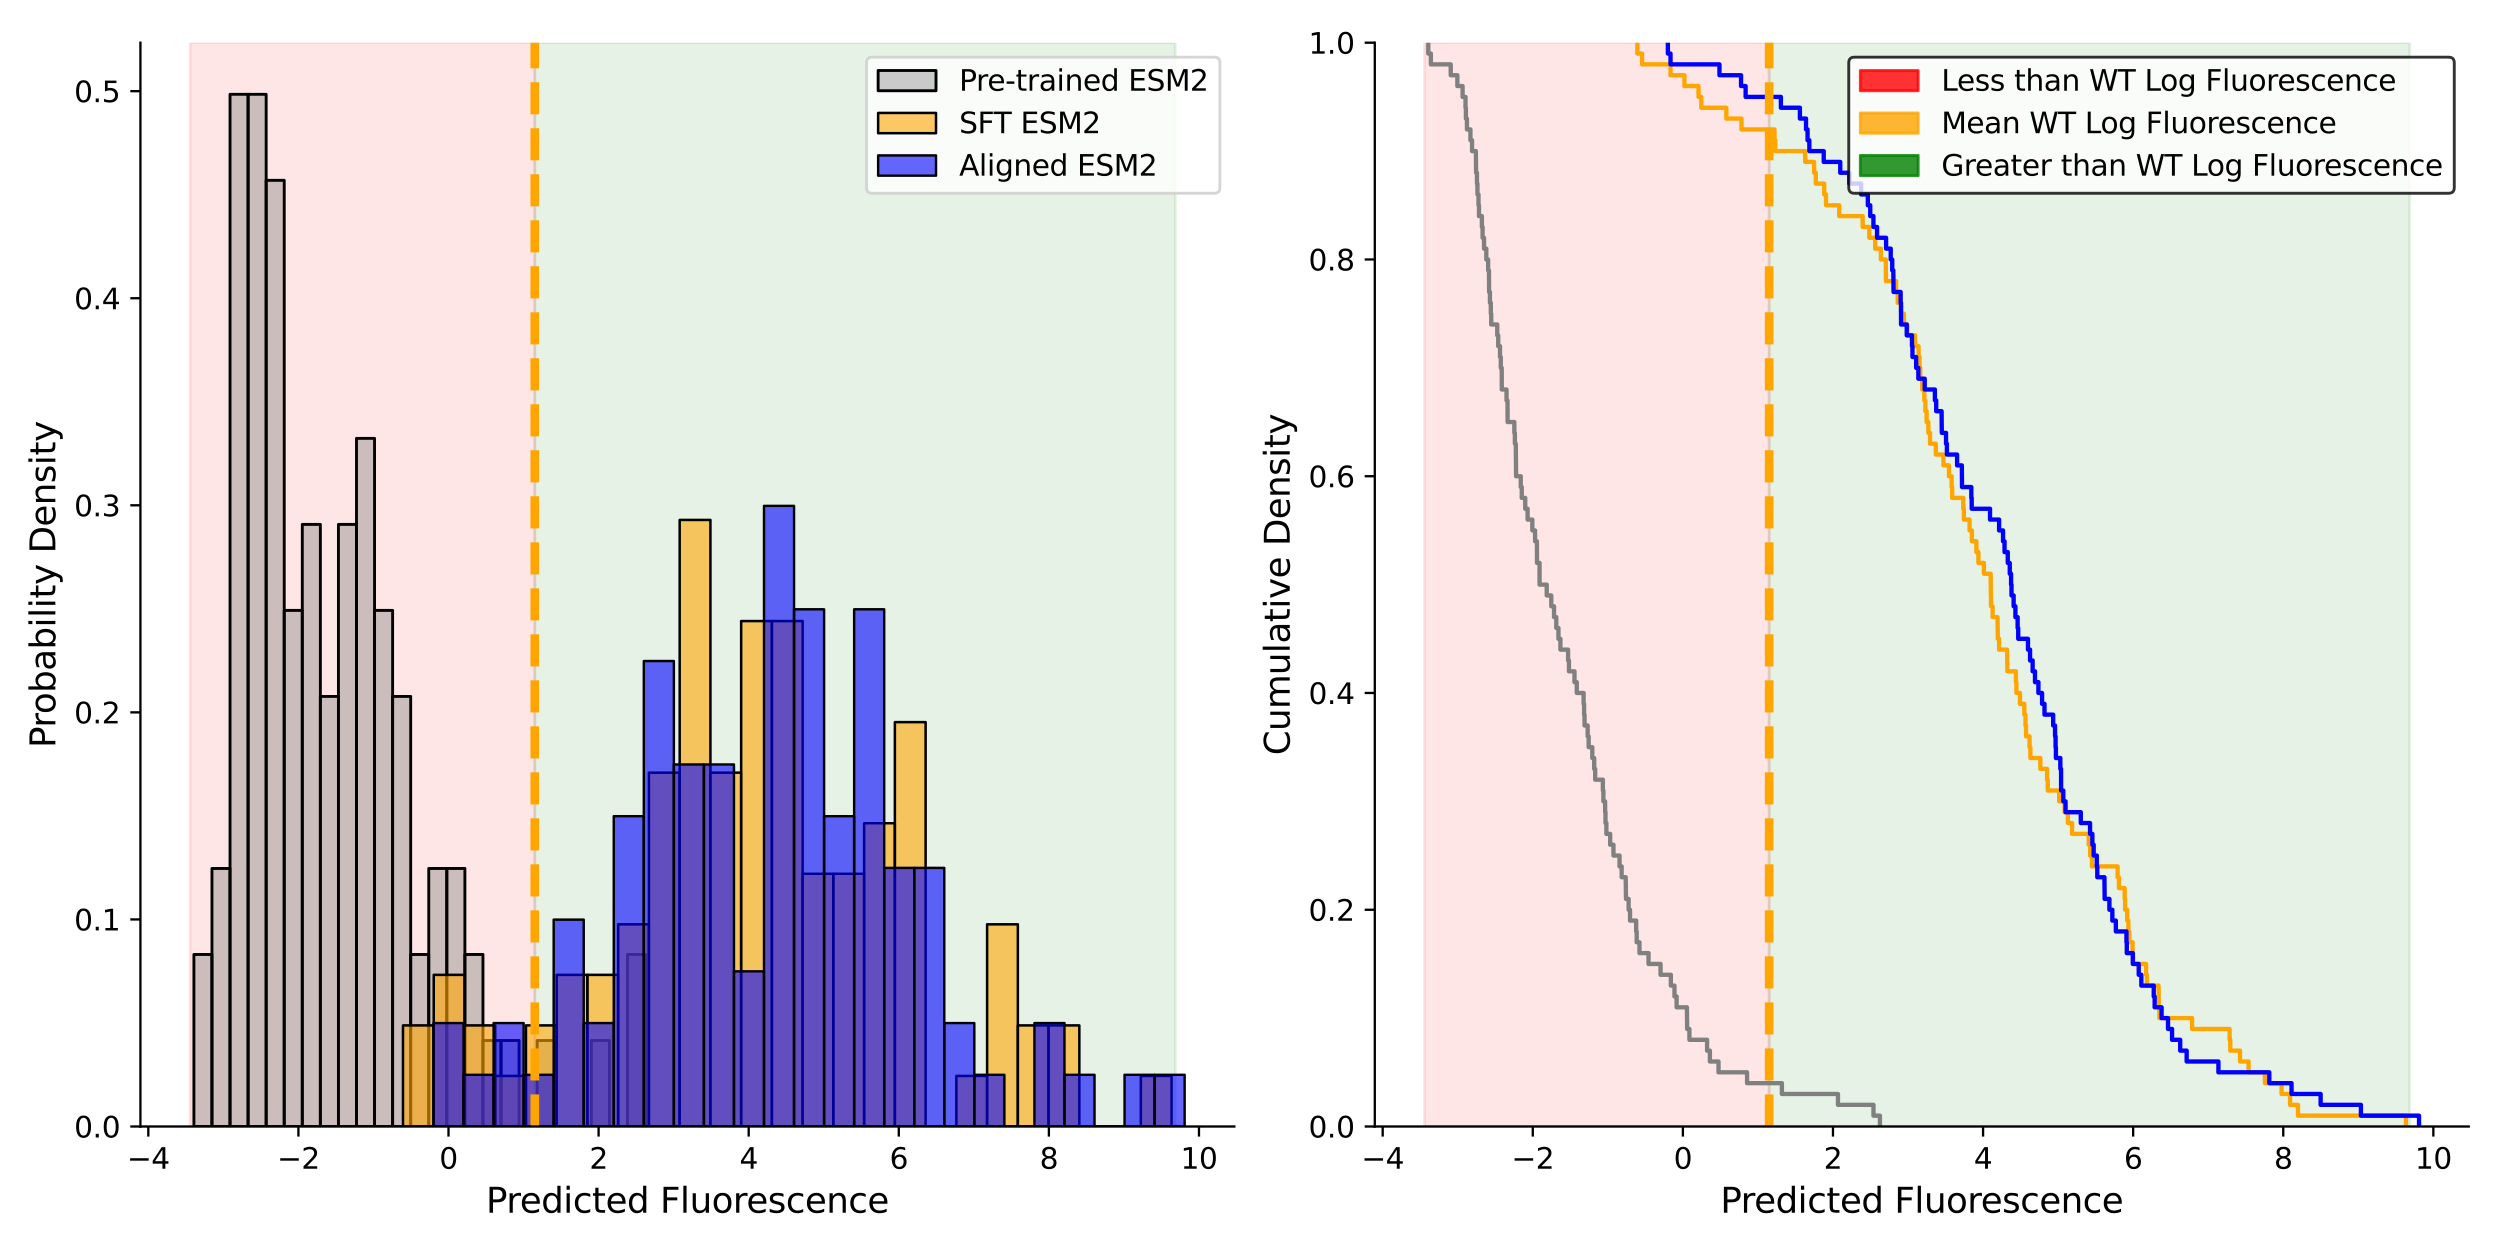 <?xml version="1.0" encoding="utf-8" standalone="no"?>
<!DOCTYPE svg PUBLIC "-//W3C//DTD SVG 1.1//EN"
  "http://www.w3.org/Graphics/SVG/1.1/DTD/svg11.dtd">
<svg xmlns:xlink="http://www.w3.org/1999/xlink" width="864pt" height="432pt" viewBox="0 0 864 432" xmlns="http://www.w3.org/2000/svg" version="1.1">
 <defs>
  <style type="text/css">*{stroke-linejoin: round; stroke-linecap: butt}</style>
 </defs>
 <g id="figure_1">
  <g id="patch_1">
   <path d="M 0 432 
L 864 432 
L 864 0 
L 0 0 
z
" style="fill: #ffffff"/>
  </g>
  <g id="axes_1">
   <g id="patch_2">
    <path d="M 48.53 389.32 
L 426.6 389.32 
L 426.6 14.76 
L 48.53 14.76 
z
" style="fill: #ffffff"/>
   </g>
   <g id="patch_3">
    <path d="M 65.715 389.32 
L 65.715 14.76 
L 184.825 14.76 
L 184.825 389.32 
z
" clip-path="url(#p3b58fba3bc)" style="fill: #ff0000; opacity: 0.1; stroke: #ff0000; stroke-linejoin: miter"/>
   </g>
   <g id="patch_4">
    <path d="M 184.825 389.32 
L 184.825 14.76 
L 406.191 14.76 
L 406.191 389.32 
z
" clip-path="url(#p3b58fba3bc)" style="fill: #008000; opacity: 0.1; stroke: #008000; stroke-linejoin: miter"/>
   </g>
   <g id="patch_5">
    <path d="M 67.012 389.32 
L 73.255 389.32 
L 73.255 329.866 
L 67.012 329.866 
z
" clip-path="url(#p3b58fba3bc)" style="fill: #808080; fill-opacity: 0.4; stroke: #000000; stroke-linejoin: miter"/>
   </g>
   <g id="patch_6">
    <path d="M 73.255 389.32 
L 79.499 389.32 
L 79.499 300.139 
L 73.255 300.139 
z
" clip-path="url(#p3b58fba3bc)" style="fill: #808080; fill-opacity: 0.4; stroke: #000000; stroke-linejoin: miter"/>
   </g>
   <g id="patch_7">
    <path d="M 79.499 389.32 
L 85.743 389.32 
L 85.743 32.596 
L 79.499 32.596 
z
" clip-path="url(#p3b58fba3bc)" style="fill: #808080; fill-opacity: 0.4; stroke: #000000; stroke-linejoin: miter"/>
   </g>
   <g id="patch_8">
    <path d="M 85.743 389.32 
L 91.986 389.32 
L 91.986 32.596 
L 85.743 32.596 
z
" clip-path="url(#p3b58fba3bc)" style="fill: #808080; fill-opacity: 0.4; stroke: #000000; stroke-linejoin: miter"/>
   </g>
   <g id="patch_9">
    <path d="M 91.986 389.32 
L 98.23 389.32 
L 98.23 62.323 
L 91.986 62.323 
z
" clip-path="url(#p3b58fba3bc)" style="fill: #808080; fill-opacity: 0.4; stroke: #000000; stroke-linejoin: miter"/>
   </g>
   <g id="patch_10">
    <path d="M 98.23 389.32 
L 104.474 389.32 
L 104.474 210.958 
L 98.23 210.958 
z
" clip-path="url(#p3b58fba3bc)" style="fill: #808080; fill-opacity: 0.4; stroke: #000000; stroke-linejoin: miter"/>
   </g>
   <g id="patch_11">
    <path d="M 104.474 389.32 
L 110.717 389.32 
L 110.717 181.231 
L 104.474 181.231 
z
" clip-path="url(#p3b58fba3bc)" style="fill: #808080; fill-opacity: 0.4; stroke: #000000; stroke-linejoin: miter"/>
   </g>
   <g id="patch_12">
    <path d="M 110.717 389.32 
L 116.961 389.32 
L 116.961 240.685 
L 110.717 240.685 
z
" clip-path="url(#p3b58fba3bc)" style="fill: #808080; fill-opacity: 0.4; stroke: #000000; stroke-linejoin: miter"/>
   </g>
   <g id="patch_13">
    <path d="M 116.961 389.32 
L 123.204 389.32 
L 123.204 181.231 
L 116.961 181.231 
z
" clip-path="url(#p3b58fba3bc)" style="fill: #808080; fill-opacity: 0.4; stroke: #000000; stroke-linejoin: miter"/>
   </g>
   <g id="patch_14">
    <path d="M 123.204 389.32 
L 129.448 389.32 
L 129.448 151.504 
L 123.204 151.504 
z
" clip-path="url(#p3b58fba3bc)" style="fill: #808080; fill-opacity: 0.4; stroke: #000000; stroke-linejoin: miter"/>
   </g>
   <g id="patch_15">
    <path d="M 129.448 389.32 
L 135.692 389.32 
L 135.692 210.958 
L 129.448 210.958 
z
" clip-path="url(#p3b58fba3bc)" style="fill: #808080; fill-opacity: 0.4; stroke: #000000; stroke-linejoin: miter"/>
   </g>
   <g id="patch_16">
    <path d="M 135.692 389.32 
L 141.935 389.32 
L 141.935 240.685 
L 135.692 240.685 
z
" clip-path="url(#p3b58fba3bc)" style="fill: #808080; fill-opacity: 0.4; stroke: #000000; stroke-linejoin: miter"/>
   </g>
   <g id="patch_17">
    <path d="M 141.935 389.32 
L 148.179 389.32 
L 148.179 329.866 
L 141.935 329.866 
z
" clip-path="url(#p3b58fba3bc)" style="fill: #808080; fill-opacity: 0.4; stroke: #000000; stroke-linejoin: miter"/>
   </g>
   <g id="patch_18">
    <path d="M 148.179 389.32 
L 154.422 389.32 
L 154.422 300.139 
L 148.179 300.139 
z
" clip-path="url(#p3b58fba3bc)" style="fill: #808080; fill-opacity: 0.4; stroke: #000000; stroke-linejoin: miter"/>
   </g>
   <g id="patch_19">
    <path d="M 154.422 389.32 
L 160.666 389.32 
L 160.666 300.139 
L 154.422 300.139 
z
" clip-path="url(#p3b58fba3bc)" style="fill: #808080; fill-opacity: 0.4; stroke: #000000; stroke-linejoin: miter"/>
   </g>
   <g id="patch_20">
    <path d="M 160.666 389.32 
L 166.91 389.32 
L 166.91 329.866 
L 160.666 329.866 
z
" clip-path="url(#p3b58fba3bc)" style="fill: #808080; fill-opacity: 0.4; stroke: #000000; stroke-linejoin: miter"/>
   </g>
   <g id="patch_21">
    <path d="M 166.91 389.32 
L 173.153 389.32 
L 173.153 359.593 
L 166.91 359.593 
z
" clip-path="url(#p3b58fba3bc)" style="fill: #808080; fill-opacity: 0.4; stroke: #000000; stroke-linejoin: miter"/>
   </g>
   <g id="patch_22">
    <path d="M 173.153 389.32 
L 179.397 389.32 
L 179.397 359.593 
L 173.153 359.593 
z
" clip-path="url(#p3b58fba3bc)" style="fill: #808080; fill-opacity: 0.4; stroke: #000000; stroke-linejoin: miter"/>
   </g>
   <g id="patch_23">
    <path d="M 179.397 389.32 
L 185.641 389.32 
L 185.641 389.32 
L 179.397 389.32 
z
" clip-path="url(#p3b58fba3bc)" style="fill: #808080; fill-opacity: 0.4; stroke: #000000; stroke-linejoin: miter"/>
   </g>
   <g id="patch_24">
    <path d="M 185.641 389.32 
L 191.884 389.32 
L 191.884 359.593 
L 185.641 359.593 
z
" clip-path="url(#p3b58fba3bc)" style="fill: #808080; fill-opacity: 0.4; stroke: #000000; stroke-linejoin: miter"/>
   </g>
   <g id="patch_25">
    <path d="M 191.884 389.32 
L 198.128 389.32 
L 198.128 389.32 
L 191.884 389.32 
z
" clip-path="url(#p3b58fba3bc)" style="fill: #808080; fill-opacity: 0.4; stroke: #000000; stroke-linejoin: miter"/>
   </g>
   <g id="patch_26">
    <path d="M 198.128 389.32 
L 204.371 389.32 
L 204.371 389.32 
L 198.128 389.32 
z
" clip-path="url(#p3b58fba3bc)" style="fill: #808080; fill-opacity: 0.4; stroke: #000000; stroke-linejoin: miter"/>
   </g>
   <g id="patch_27">
    <path d="M 204.371 389.32 
L 210.615 389.32 
L 210.615 359.593 
L 204.371 359.593 
z
" clip-path="url(#p3b58fba3bc)" style="fill: #808080; fill-opacity: 0.4; stroke: #000000; stroke-linejoin: miter"/>
   </g>
   <g id="patch_28">
    <path d="M 210.615 389.32 
L 216.859 389.32 
L 216.859 389.32 
L 210.615 389.32 
z
" clip-path="url(#p3b58fba3bc)" style="fill: #808080; fill-opacity: 0.4; stroke: #000000; stroke-linejoin: miter"/>
   </g>
   <g id="patch_29">
    <path d="M 216.859 389.32 
L 223.102 389.32 
L 223.102 329.866 
L 216.859 329.866 
z
" clip-path="url(#p3b58fba3bc)" style="fill: #808080; fill-opacity: 0.4; stroke: #000000; stroke-linejoin: miter"/>
   </g>
   <g id="patch_30">
    <path d="M 139.271 389.32 
L 149.896 389.32 
L 149.896 354.382 
L 139.271 354.382 
z
" clip-path="url(#p3b58fba3bc)" style="fill: #ffa500; fill-opacity: 0.6; stroke: #000000; stroke-width: 0.87; stroke-linejoin: miter"/>
   </g>
   <g id="patch_31">
    <path d="M 149.896 389.32 
L 160.521 389.32 
L 160.521 336.914 
L 149.896 336.914 
z
" clip-path="url(#p3b58fba3bc)" style="fill: #ffa500; fill-opacity: 0.6; stroke: #000000; stroke-width: 0.87; stroke-linejoin: miter"/>
   </g>
   <g id="patch_32">
    <path d="M 160.521 389.32 
L 171.146 389.32 
L 171.146 354.382 
L 160.521 354.382 
z
" clip-path="url(#p3b58fba3bc)" style="fill: #ffa500; fill-opacity: 0.6; stroke: #000000; stroke-width: 0.87; stroke-linejoin: miter"/>
   </g>
   <g id="patch_33">
    <path d="M 171.146 389.32 
L 181.771 389.32 
L 181.771 371.851 
L 171.146 371.851 
z
" clip-path="url(#p3b58fba3bc)" style="fill: #ffa500; fill-opacity: 0.6; stroke: #000000; stroke-width: 0.87; stroke-linejoin: miter"/>
   </g>
   <g id="patch_34">
    <path d="M 181.771 389.32 
L 192.396 389.32 
L 192.396 354.382 
L 181.771 354.382 
z
" clip-path="url(#p3b58fba3bc)" style="fill: #ffa500; fill-opacity: 0.6; stroke: #000000; stroke-width: 0.87; stroke-linejoin: miter"/>
   </g>
   <g id="patch_35">
    <path d="M 192.396 389.32 
L 203.021 389.32 
L 203.021 336.914 
L 192.396 336.914 
z
" clip-path="url(#p3b58fba3bc)" style="fill: #ffa500; fill-opacity: 0.6; stroke: #000000; stroke-width: 0.87; stroke-linejoin: miter"/>
   </g>
   <g id="patch_36">
    <path d="M 203.021 389.32 
L 213.645 389.32 
L 213.645 336.914 
L 203.021 336.914 
z
" clip-path="url(#p3b58fba3bc)" style="fill: #ffa500; fill-opacity: 0.6; stroke: #000000; stroke-width: 0.87; stroke-linejoin: miter"/>
   </g>
   <g id="patch_37">
    <path d="M 213.645 389.32 
L 224.27 389.32 
L 224.27 319.445 
L 213.645 319.445 
z
" clip-path="url(#p3b58fba3bc)" style="fill: #ffa500; fill-opacity: 0.6; stroke: #000000; stroke-width: 0.87; stroke-linejoin: miter"/>
   </g>
   <g id="patch_38">
    <path d="M 224.27 389.32 
L 234.895 389.32 
L 234.895 267.039 
L 224.27 267.039 
z
" clip-path="url(#p3b58fba3bc)" style="fill: #ffa500; fill-opacity: 0.6; stroke: #000000; stroke-width: 0.87; stroke-linejoin: miter"/>
   </g>
   <g id="patch_39">
    <path d="M 234.895 389.32 
L 245.52 389.32 
L 245.52 179.695 
L 234.895 179.695 
z
" clip-path="url(#p3b58fba3bc)" style="fill: #ffa500; fill-opacity: 0.6; stroke: #000000; stroke-width: 0.87; stroke-linejoin: miter"/>
   </g>
   <g id="patch_40">
    <path d="M 245.52 389.32 
L 256.145 389.32 
L 256.145 267.039 
L 245.52 267.039 
z
" clip-path="url(#p3b58fba3bc)" style="fill: #ffa500; fill-opacity: 0.6; stroke: #000000; stroke-width: 0.87; stroke-linejoin: miter"/>
   </g>
   <g id="patch_41">
    <path d="M 256.145 389.32 
L 266.77 389.32 
L 266.77 214.632 
L 256.145 214.632 
z
" clip-path="url(#p3b58fba3bc)" style="fill: #ffa500; fill-opacity: 0.6; stroke: #000000; stroke-width: 0.87; stroke-linejoin: miter"/>
   </g>
   <g id="patch_42">
    <path d="M 266.77 389.32 
L 277.395 389.32 
L 277.395 214.632 
L 266.77 214.632 
z
" clip-path="url(#p3b58fba3bc)" style="fill: #ffa500; fill-opacity: 0.6; stroke: #000000; stroke-width: 0.87; stroke-linejoin: miter"/>
   </g>
   <g id="patch_43">
    <path d="M 277.395 389.32 
L 288.02 389.32 
L 288.02 301.976 
L 277.395 301.976 
z
" clip-path="url(#p3b58fba3bc)" style="fill: #ffa500; fill-opacity: 0.6; stroke: #000000; stroke-width: 0.87; stroke-linejoin: miter"/>
   </g>
   <g id="patch_44">
    <path d="M 288.02 389.32 
L 298.645 389.32 
L 298.645 301.976 
L 288.02 301.976 
z
" clip-path="url(#p3b58fba3bc)" style="fill: #ffa500; fill-opacity: 0.6; stroke: #000000; stroke-width: 0.87; stroke-linejoin: miter"/>
   </g>
   <g id="patch_45">
    <path d="M 298.645 389.32 
L 309.27 389.32 
L 309.27 284.507 
L 298.645 284.507 
z
" clip-path="url(#p3b58fba3bc)" style="fill: #ffa500; fill-opacity: 0.6; stroke: #000000; stroke-width: 0.87; stroke-linejoin: miter"/>
   </g>
   <g id="patch_46">
    <path d="M 309.27 389.32 
L 319.894 389.32 
L 319.894 249.57 
L 309.27 249.57 
z
" clip-path="url(#p3b58fba3bc)" style="fill: #ffa500; fill-opacity: 0.6; stroke: #000000; stroke-width: 0.87; stroke-linejoin: miter"/>
   </g>
   <g id="patch_47">
    <path d="M 319.894 389.32 
L 330.519 389.32 
L 330.519 389.32 
L 319.894 389.32 
z
" clip-path="url(#p3b58fba3bc)" style="fill: #ffa500; fill-opacity: 0.6; stroke: #000000; stroke-width: 0.87; stroke-linejoin: miter"/>
   </g>
   <g id="patch_48">
    <path d="M 330.519 389.32 
L 341.144 389.32 
L 341.144 371.851 
L 330.519 371.851 
z
" clip-path="url(#p3b58fba3bc)" style="fill: #ffa500; fill-opacity: 0.6; stroke: #000000; stroke-width: 0.87; stroke-linejoin: miter"/>
   </g>
   <g id="patch_49">
    <path d="M 341.144 389.32 
L 351.769 389.32 
L 351.769 319.445 
L 341.144 319.445 
z
" clip-path="url(#p3b58fba3bc)" style="fill: #ffa500; fill-opacity: 0.6; stroke: #000000; stroke-width: 0.87; stroke-linejoin: miter"/>
   </g>
   <g id="patch_50">
    <path d="M 351.769 389.32 
L 362.394 389.32 
L 362.394 354.382 
L 351.769 354.382 
z
" clip-path="url(#p3b58fba3bc)" style="fill: #ffa500; fill-opacity: 0.6; stroke: #000000; stroke-width: 0.87; stroke-linejoin: miter"/>
   </g>
   <g id="patch_51">
    <path d="M 362.394 389.32 
L 373.019 389.32 
L 373.019 354.382 
L 362.394 354.382 
z
" clip-path="url(#p3b58fba3bc)" style="fill: #ffa500; fill-opacity: 0.6; stroke: #000000; stroke-width: 0.87; stroke-linejoin: miter"/>
   </g>
   <g id="patch_52">
    <path d="M 373.019 389.32 
L 383.644 389.32 
L 383.644 389.32 
L 373.019 389.32 
z
" clip-path="url(#p3b58fba3bc)" style="fill: #ffa500; fill-opacity: 0.6; stroke: #000000; stroke-width: 0.87; stroke-linejoin: miter"/>
   </g>
   <g id="patch_53">
    <path d="M 383.644 389.32 
L 394.269 389.32 
L 394.269 389.32 
L 383.644 389.32 
z
" clip-path="url(#p3b58fba3bc)" style="fill: #ffa500; fill-opacity: 0.6; stroke: #000000; stroke-width: 0.87; stroke-linejoin: miter"/>
   </g>
   <g id="patch_54">
    <path d="M 394.269 389.32 
L 404.894 389.32 
L 404.894 371.851 
L 394.269 371.851 
z
" clip-path="url(#p3b58fba3bc)" style="fill: #ffa500; fill-opacity: 0.6; stroke: #000000; stroke-width: 0.87; stroke-linejoin: miter"/>
   </g>
   <g id="patch_55">
    <path d="M 149.815 389.32 
L 160.199 389.32 
L 160.199 353.572 
L 149.815 353.572 
z
" clip-path="url(#p3b58fba3bc)" style="fill: #0000ff; fill-opacity: 0.6; stroke: #000000; stroke-width: 0.839; stroke-linejoin: miter"/>
   </g>
   <g id="patch_56">
    <path d="M 160.199 389.32 
L 170.583 389.32 
L 170.583 371.446 
L 160.199 371.446 
z
" clip-path="url(#p3b58fba3bc)" style="fill: #0000ff; fill-opacity: 0.6; stroke: #000000; stroke-width: 0.839; stroke-linejoin: miter"/>
   </g>
   <g id="patch_57">
    <path d="M 170.583 389.32 
L 180.967 389.32 
L 180.967 353.572 
L 170.583 353.572 
z
" clip-path="url(#p3b58fba3bc)" style="fill: #0000ff; fill-opacity: 0.6; stroke: #000000; stroke-width: 0.839; stroke-linejoin: miter"/>
   </g>
   <g id="patch_58">
    <path d="M 180.967 389.32 
L 191.351 389.32 
L 191.351 371.446 
L 180.967 371.446 
z
" clip-path="url(#p3b58fba3bc)" style="fill: #0000ff; fill-opacity: 0.6; stroke: #000000; stroke-width: 0.839; stroke-linejoin: miter"/>
   </g>
   <g id="patch_59">
    <path d="M 191.351 389.32 
L 201.735 389.32 
L 201.735 317.824 
L 191.351 317.824 
z
" clip-path="url(#p3b58fba3bc)" style="fill: #0000ff; fill-opacity: 0.6; stroke: #000000; stroke-width: 0.839; stroke-linejoin: miter"/>
   </g>
   <g id="patch_60">
    <path d="M 201.735 389.32 
L 212.119 389.32 
L 212.119 353.572 
L 201.735 353.572 
z
" clip-path="url(#p3b58fba3bc)" style="fill: #0000ff; fill-opacity: 0.6; stroke: #000000; stroke-width: 0.839; stroke-linejoin: miter"/>
   </g>
   <g id="patch_61">
    <path d="M 212.119 389.32 
L 222.503 389.32 
L 222.503 282.076 
L 212.119 282.076 
z
" clip-path="url(#p3b58fba3bc)" style="fill: #0000ff; fill-opacity: 0.6; stroke: #000000; stroke-width: 0.839; stroke-linejoin: miter"/>
   </g>
   <g id="patch_62">
    <path d="M 222.503 389.32 
L 232.887 389.32 
L 232.887 228.454 
L 222.503 228.454 
z
" clip-path="url(#p3b58fba3bc)" style="fill: #0000ff; fill-opacity: 0.6; stroke: #000000; stroke-width: 0.839; stroke-linejoin: miter"/>
   </g>
   <g id="patch_63">
    <path d="M 232.887 389.32 
L 243.271 389.32 
L 243.271 264.202 
L 232.887 264.202 
z
" clip-path="url(#p3b58fba3bc)" style="fill: #0000ff; fill-opacity: 0.6; stroke: #000000; stroke-width: 0.839; stroke-linejoin: miter"/>
   </g>
   <g id="patch_64">
    <path d="M 243.271 389.32 
L 253.655 389.32 
L 253.655 264.202 
L 243.271 264.202 
z
" clip-path="url(#p3b58fba3bc)" style="fill: #0000ff; fill-opacity: 0.6; stroke: #000000; stroke-width: 0.839; stroke-linejoin: miter"/>
   </g>
   <g id="patch_65">
    <path d="M 253.655 389.32 
L 264.039 389.32 
L 264.039 335.698 
L 253.655 335.698 
z
" clip-path="url(#p3b58fba3bc)" style="fill: #0000ff; fill-opacity: 0.6; stroke: #000000; stroke-width: 0.839; stroke-linejoin: miter"/>
   </g>
   <g id="patch_66">
    <path d="M 264.039 389.32 
L 274.423 389.32 
L 274.423 174.831 
L 264.039 174.831 
z
" clip-path="url(#p3b58fba3bc)" style="fill: #0000ff; fill-opacity: 0.6; stroke: #000000; stroke-width: 0.839; stroke-linejoin: miter"/>
   </g>
   <g id="patch_67">
    <path d="M 274.423 389.32 
L 284.807 389.32 
L 284.807 210.579 
L 274.423 210.579 
z
" clip-path="url(#p3b58fba3bc)" style="fill: #0000ff; fill-opacity: 0.6; stroke: #000000; stroke-width: 0.839; stroke-linejoin: miter"/>
   </g>
   <g id="patch_68">
    <path d="M 284.807 389.32 
L 295.191 389.32 
L 295.191 282.076 
L 284.807 282.076 
z
" clip-path="url(#p3b58fba3bc)" style="fill: #0000ff; fill-opacity: 0.6; stroke: #000000; stroke-width: 0.839; stroke-linejoin: miter"/>
   </g>
   <g id="patch_69">
    <path d="M 295.191 389.32 
L 305.575 389.32 
L 305.575 210.579 
L 295.191 210.579 
z
" clip-path="url(#p3b58fba3bc)" style="fill: #0000ff; fill-opacity: 0.6; stroke: #000000; stroke-width: 0.839; stroke-linejoin: miter"/>
   </g>
   <g id="patch_70">
    <path d="M 305.575 389.32 
L 315.959 389.32 
L 315.959 299.95 
L 305.575 299.95 
z
" clip-path="url(#p3b58fba3bc)" style="fill: #0000ff; fill-opacity: 0.6; stroke: #000000; stroke-width: 0.839; stroke-linejoin: miter"/>
   </g>
   <g id="patch_71">
    <path d="M 315.959 389.32 
L 326.343 389.32 
L 326.343 299.95 
L 315.959 299.95 
z
" clip-path="url(#p3b58fba3bc)" style="fill: #0000ff; fill-opacity: 0.6; stroke: #000000; stroke-width: 0.839; stroke-linejoin: miter"/>
   </g>
   <g id="patch_72">
    <path d="M 326.343 389.32 
L 336.727 389.32 
L 336.727 353.572 
L 326.343 353.572 
z
" clip-path="url(#p3b58fba3bc)" style="fill: #0000ff; fill-opacity: 0.6; stroke: #000000; stroke-width: 0.839; stroke-linejoin: miter"/>
   </g>
   <g id="patch_73">
    <path d="M 336.727 389.32 
L 347.111 389.32 
L 347.111 371.446 
L 336.727 371.446 
z
" clip-path="url(#p3b58fba3bc)" style="fill: #0000ff; fill-opacity: 0.6; stroke: #000000; stroke-width: 0.839; stroke-linejoin: miter"/>
   </g>
   <g id="patch_74">
    <path d="M 347.111 389.32 
L 357.495 389.32 
L 357.495 389.32 
L 347.111 389.32 
z
" clip-path="url(#p3b58fba3bc)" style="fill: #0000ff; fill-opacity: 0.6; stroke: #000000; stroke-width: 0.839; stroke-linejoin: miter"/>
   </g>
   <g id="patch_75">
    <path d="M 357.495 389.32 
L 367.879 389.32 
L 367.879 353.572 
L 357.495 353.572 
z
" clip-path="url(#p3b58fba3bc)" style="fill: #0000ff; fill-opacity: 0.6; stroke: #000000; stroke-width: 0.839; stroke-linejoin: miter"/>
   </g>
   <g id="patch_76">
    <path d="M 367.879 389.32 
L 378.263 389.32 
L 378.263 371.446 
L 367.879 371.446 
z
" clip-path="url(#p3b58fba3bc)" style="fill: #0000ff; fill-opacity: 0.6; stroke: #000000; stroke-width: 0.839; stroke-linejoin: miter"/>
   </g>
   <g id="patch_77">
    <path d="M 378.263 389.32 
L 388.647 389.32 
L 388.647 389.32 
L 378.263 389.32 
z
" clip-path="url(#p3b58fba3bc)" style="fill: #0000ff; fill-opacity: 0.6; stroke: #000000; stroke-width: 0.839; stroke-linejoin: miter"/>
   </g>
   <g id="patch_78">
    <path d="M 388.647 389.32 
L 399.031 389.32 
L 399.031 371.446 
L 388.647 371.446 
z
" clip-path="url(#p3b58fba3bc)" style="fill: #0000ff; fill-opacity: 0.6; stroke: #000000; stroke-width: 0.839; stroke-linejoin: miter"/>
   </g>
   <g id="patch_79">
    <path d="M 399.031 389.32 
L 409.415 389.32 
L 409.415 371.446 
L 399.031 371.446 
z
" clip-path="url(#p3b58fba3bc)" style="fill: #0000ff; fill-opacity: 0.6; stroke: #000000; stroke-width: 0.839; stroke-linejoin: miter"/>
   </g>
   <g id="matplotlib.axis_1">
    <g id="xtick_1">
     <g id="line2d_1">
      <defs>
       <path id="mc3aaef0e7e" d="M 0 0 
L 0 3.5 
" style="stroke: #000000; stroke-width: 0.8"/>
      </defs>
      <g>
       <use xlink:href="#mc3aaef0e7e" x="51.258" y="389.32" style="stroke: #000000; stroke-width: 0.8"/>
      </g>
     </g>
     <g id="text_1">
      <!-- −4 -->
      <g transform="translate(43.887 403.918) scale(0.1 -0.1)">
       <defs>
        <path id="DejaVuSans-2212" d="M 678 2272 
L 4684 2272 
L 4684 1741 
L 678 1741 
L 678 2272 
z
" transform="scale(0.016)"/>
        <path id="DejaVuSans-34" d="M 2419 4116 
L 825 1625 
L 2419 1625 
L 2419 4116 
z
M 2253 4666 
L 3047 4666 
L 3047 1625 
L 3713 1625 
L 3713 1100 
L 3047 1100 
L 3047 0 
L 2419 0 
L 2419 1100 
L 313 1100 
L 313 1709 
L 2253 4666 
z
" transform="scale(0.016)"/>
       </defs>
       <use xlink:href="#DejaVuSans-2212"/>
       <use xlink:href="#DejaVuSans-34" x="83.789"/>
      </g>
     </g>
    </g>
    <g id="xtick_2">
     <g id="line2d_2">
      <g>
       <use xlink:href="#mc3aaef0e7e" x="103.131" y="389.32" style="stroke: #000000; stroke-width: 0.8"/>
      </g>
     </g>
     <g id="text_2">
      <!-- −2 -->
      <g transform="translate(95.76 403.918) scale(0.1 -0.1)">
       <defs>
        <path id="DejaVuSans-32" d="M 1228 531 
L 3431 531 
L 3431 0 
L 469 0 
L 469 531 
Q 828 903 1448 1529 
Q 2069 2156 2228 2338 
Q 2531 2678 2651 2914 
Q 2772 3150 2772 3378 
Q 2772 3750 2511 3984 
Q 2250 4219 1831 4219 
Q 1534 4219 1204 4116 
Q 875 4013 500 3803 
L 500 4441 
Q 881 4594 1212 4672 
Q 1544 4750 1819 4750 
Q 2544 4750 2975 4387 
Q 3406 4025 3406 3419 
Q 3406 3131 3298 2873 
Q 3191 2616 2906 2266 
Q 2828 2175 2409 1742 
Q 1991 1309 1228 531 
z
" transform="scale(0.016)"/>
       </defs>
       <use xlink:href="#DejaVuSans-2212"/>
       <use xlink:href="#DejaVuSans-32" x="83.789"/>
      </g>
     </g>
    </g>
    <g id="xtick_3">
     <g id="line2d_3">
      <g>
       <use xlink:href="#mc3aaef0e7e" x="155.003" y="389.32" style="stroke: #000000; stroke-width: 0.8"/>
      </g>
     </g>
     <g id="text_3">
      <!-- 0 -->
      <g transform="translate(151.822 403.918) scale(0.1 -0.1)">
       <defs>
        <path id="DejaVuSans-30" d="M 2034 4250 
Q 1547 4250 1301 3770 
Q 1056 3291 1056 2328 
Q 1056 1369 1301 889 
Q 1547 409 2034 409 
Q 2525 409 2770 889 
Q 3016 1369 3016 2328 
Q 3016 3291 2770 3770 
Q 2525 4250 2034 4250 
z
M 2034 4750 
Q 2819 4750 3233 4129 
Q 3647 3509 3647 2328 
Q 3647 1150 3233 529 
Q 2819 -91 2034 -91 
Q 1250 -91 836 529 
Q 422 1150 422 2328 
Q 422 3509 836 4129 
Q 1250 4750 2034 4750 
z
" transform="scale(0.016)"/>
       </defs>
       <use xlink:href="#DejaVuSans-30"/>
      </g>
     </g>
    </g>
    <g id="xtick_4">
     <g id="line2d_4">
      <g>
       <use xlink:href="#mc3aaef0e7e" x="206.876" y="389.32" style="stroke: #000000; stroke-width: 0.8"/>
      </g>
     </g>
     <g id="text_4">
      <!-- 2 -->
      <g transform="translate(203.695 403.918) scale(0.1 -0.1)">
       <use xlink:href="#DejaVuSans-32"/>
      </g>
     </g>
    </g>
    <g id="xtick_5">
     <g id="line2d_5">
      <g>
       <use xlink:href="#mc3aaef0e7e" x="258.749" y="389.32" style="stroke: #000000; stroke-width: 0.8"/>
      </g>
     </g>
     <g id="text_5">
      <!-- 4 -->
      <g transform="translate(255.567 403.918) scale(0.1 -0.1)">
       <use xlink:href="#DejaVuSans-34"/>
      </g>
     </g>
    </g>
    <g id="xtick_6">
     <g id="line2d_6">
      <g>
       <use xlink:href="#mc3aaef0e7e" x="310.621" y="389.32" style="stroke: #000000; stroke-width: 0.8"/>
      </g>
     </g>
     <g id="text_6">
      <!-- 6 -->
      <g transform="translate(307.44 403.918) scale(0.1 -0.1)">
       <defs>
        <path id="DejaVuSans-36" d="M 2113 2584 
Q 1688 2584 1439 2293 
Q 1191 2003 1191 1497 
Q 1191 994 1439 701 
Q 1688 409 2113 409 
Q 2538 409 2786 701 
Q 3034 994 3034 1497 
Q 3034 2003 2786 2293 
Q 2538 2584 2113 2584 
z
M 3366 4563 
L 3366 3988 
Q 3128 4100 2886 4159 
Q 2644 4219 2406 4219 
Q 1781 4219 1451 3797 
Q 1122 3375 1075 2522 
Q 1259 2794 1537 2939 
Q 1816 3084 2150 3084 
Q 2853 3084 3261 2657 
Q 3669 2231 3669 1497 
Q 3669 778 3244 343 
Q 2819 -91 2113 -91 
Q 1303 -91 875 529 
Q 447 1150 447 2328 
Q 447 3434 972 4092 
Q 1497 4750 2381 4750 
Q 2619 4750 2861 4703 
Q 3103 4656 3366 4563 
z
" transform="scale(0.016)"/>
       </defs>
       <use xlink:href="#DejaVuSans-36"/>
      </g>
     </g>
    </g>
    <g id="xtick_7">
     <g id="line2d_7">
      <g>
       <use xlink:href="#mc3aaef0e7e" x="362.494" y="389.32" style="stroke: #000000; stroke-width: 0.8"/>
      </g>
     </g>
     <g id="text_7">
      <!-- 8 -->
      <g transform="translate(359.313 403.918) scale(0.1 -0.1)">
       <defs>
        <path id="DejaVuSans-38" d="M 2034 2216 
Q 1584 2216 1326 1975 
Q 1069 1734 1069 1313 
Q 1069 891 1326 650 
Q 1584 409 2034 409 
Q 2484 409 2743 651 
Q 3003 894 3003 1313 
Q 3003 1734 2745 1975 
Q 2488 2216 2034 2216 
z
M 1403 2484 
Q 997 2584 770 2862 
Q 544 3141 544 3541 
Q 544 4100 942 4425 
Q 1341 4750 2034 4750 
Q 2731 4750 3128 4425 
Q 3525 4100 3525 3541 
Q 3525 3141 3298 2862 
Q 3072 2584 2669 2484 
Q 3125 2378 3379 2068 
Q 3634 1759 3634 1313 
Q 3634 634 3220 271 
Q 2806 -91 2034 -91 
Q 1263 -91 848 271 
Q 434 634 434 1313 
Q 434 1759 690 2068 
Q 947 2378 1403 2484 
z
M 1172 3481 
Q 1172 3119 1398 2916 
Q 1625 2713 2034 2713 
Q 2441 2713 2670 2916 
Q 2900 3119 2900 3481 
Q 2900 3844 2670 4047 
Q 2441 4250 2034 4250 
Q 1625 4250 1398 4047 
Q 1172 3844 1172 3481 
z
" transform="scale(0.016)"/>
       </defs>
       <use xlink:href="#DejaVuSans-38"/>
      </g>
     </g>
    </g>
    <g id="xtick_8">
     <g id="line2d_8">
      <g>
       <use xlink:href="#mc3aaef0e7e" x="414.367" y="389.32" style="stroke: #000000; stroke-width: 0.8"/>
      </g>
     </g>
     <g id="text_8">
      <!-- 10 -->
      <g transform="translate(408.004 403.918) scale(0.1 -0.1)">
       <defs>
        <path id="DejaVuSans-31" d="M 794 531 
L 1825 531 
L 1825 4091 
L 703 3866 
L 703 4441 
L 1819 4666 
L 2450 4666 
L 2450 531 
L 3481 531 
L 3481 0 
L 794 0 
L 794 531 
z
" transform="scale(0.016)"/>
       </defs>
       <use xlink:href="#DejaVuSans-31"/>
       <use xlink:href="#DejaVuSans-30" x="63.623"/>
      </g>
     </g>
    </g>
    <g id="text_9">
     <!-- Predicted Fluorescence -->
     <g transform="translate(167.969 419.116) scale(0.12 -0.12)">
      <defs>
       <path id="DejaVuSans-50" d="M 1259 4147 
L 1259 2394 
L 2053 2394 
Q 2494 2394 2734 2622 
Q 2975 2850 2975 3272 
Q 2975 3691 2734 3919 
Q 2494 4147 2053 4147 
L 1259 4147 
z
M 628 4666 
L 2053 4666 
Q 2838 4666 3239 4311 
Q 3641 3956 3641 3272 
Q 3641 2581 3239 2228 
Q 2838 1875 2053 1875 
L 1259 1875 
L 1259 0 
L 628 0 
L 628 4666 
z
" transform="scale(0.016)"/>
       <path id="DejaVuSans-72" d="M 2631 2963 
Q 2534 3019 2420 3045 
Q 2306 3072 2169 3072 
Q 1681 3072 1420 2755 
Q 1159 2438 1159 1844 
L 1159 0 
L 581 0 
L 581 3500 
L 1159 3500 
L 1159 2956 
Q 1341 3275 1631 3429 
Q 1922 3584 2338 3584 
Q 2397 3584 2469 3576 
Q 2541 3569 2628 3553 
L 2631 2963 
z
" transform="scale(0.016)"/>
       <path id="DejaVuSans-65" d="M 3597 1894 
L 3597 1613 
L 953 1613 
Q 991 1019 1311 708 
Q 1631 397 2203 397 
Q 2534 397 2845 478 
Q 3156 559 3463 722 
L 3463 178 
Q 3153 47 2828 -22 
Q 2503 -91 2169 -91 
Q 1331 -91 842 396 
Q 353 884 353 1716 
Q 353 2575 817 3079 
Q 1281 3584 2069 3584 
Q 2775 3584 3186 3129 
Q 3597 2675 3597 1894 
z
M 3022 2063 
Q 3016 2534 2758 2815 
Q 2500 3097 2075 3097 
Q 1594 3097 1305 2825 
Q 1016 2553 972 2059 
L 3022 2063 
z
" transform="scale(0.016)"/>
       <path id="DejaVuSans-64" d="M 2906 2969 
L 2906 4863 
L 3481 4863 
L 3481 0 
L 2906 0 
L 2906 525 
Q 2725 213 2448 61 
Q 2172 -91 1784 -91 
Q 1150 -91 751 415 
Q 353 922 353 1747 
Q 353 2572 751 3078 
Q 1150 3584 1784 3584 
Q 2172 3584 2448 3432 
Q 2725 3281 2906 2969 
z
M 947 1747 
Q 947 1113 1208 752 
Q 1469 391 1925 391 
Q 2381 391 2643 752 
Q 2906 1113 2906 1747 
Q 2906 2381 2643 2742 
Q 2381 3103 1925 3103 
Q 1469 3103 1208 2742 
Q 947 2381 947 1747 
z
" transform="scale(0.016)"/>
       <path id="DejaVuSans-69" d="M 603 3500 
L 1178 3500 
L 1178 0 
L 603 0 
L 603 3500 
z
M 603 4863 
L 1178 4863 
L 1178 4134 
L 603 4134 
L 603 4863 
z
" transform="scale(0.016)"/>
       <path id="DejaVuSans-63" d="M 3122 3366 
L 3122 2828 
Q 2878 2963 2633 3030 
Q 2388 3097 2138 3097 
Q 1578 3097 1268 2742 
Q 959 2388 959 1747 
Q 959 1106 1268 751 
Q 1578 397 2138 397 
Q 2388 397 2633 464 
Q 2878 531 3122 666 
L 3122 134 
Q 2881 22 2623 -34 
Q 2366 -91 2075 -91 
Q 1284 -91 818 406 
Q 353 903 353 1747 
Q 353 2603 823 3093 
Q 1294 3584 2113 3584 
Q 2378 3584 2631 3529 
Q 2884 3475 3122 3366 
z
" transform="scale(0.016)"/>
       <path id="DejaVuSans-74" d="M 1172 4494 
L 1172 3500 
L 2356 3500 
L 2356 3053 
L 1172 3053 
L 1172 1153 
Q 1172 725 1289 603 
Q 1406 481 1766 481 
L 2356 481 
L 2356 0 
L 1766 0 
Q 1100 0 847 248 
Q 594 497 594 1153 
L 594 3053 
L 172 3053 
L 172 3500 
L 594 3500 
L 594 4494 
L 1172 4494 
z
" transform="scale(0.016)"/>
       <path id="DejaVuSans-20" transform="scale(0.016)"/>
       <path id="DejaVuSans-46" d="M 628 4666 
L 3309 4666 
L 3309 4134 
L 1259 4134 
L 1259 2759 
L 3109 2759 
L 3109 2228 
L 1259 2228 
L 1259 0 
L 628 0 
L 628 4666 
z
" transform="scale(0.016)"/>
       <path id="DejaVuSans-6c" d="M 603 4863 
L 1178 4863 
L 1178 0 
L 603 0 
L 603 4863 
z
" transform="scale(0.016)"/>
       <path id="DejaVuSans-75" d="M 544 1381 
L 544 3500 
L 1119 3500 
L 1119 1403 
Q 1119 906 1312 657 
Q 1506 409 1894 409 
Q 2359 409 2629 706 
Q 2900 1003 2900 1516 
L 2900 3500 
L 3475 3500 
L 3475 0 
L 2900 0 
L 2900 538 
Q 2691 219 2414 64 
Q 2138 -91 1772 -91 
Q 1169 -91 856 284 
Q 544 659 544 1381 
z
M 1991 3584 
L 1991 3584 
z
" transform="scale(0.016)"/>
       <path id="DejaVuSans-6f" d="M 1959 3097 
Q 1497 3097 1228 2736 
Q 959 2375 959 1747 
Q 959 1119 1226 758 
Q 1494 397 1959 397 
Q 2419 397 2687 759 
Q 2956 1122 2956 1747 
Q 2956 2369 2687 2733 
Q 2419 3097 1959 3097 
z
M 1959 3584 
Q 2709 3584 3137 3096 
Q 3566 2609 3566 1747 
Q 3566 888 3137 398 
Q 2709 -91 1959 -91 
Q 1206 -91 779 398 
Q 353 888 353 1747 
Q 353 2609 779 3096 
Q 1206 3584 1959 3584 
z
" transform="scale(0.016)"/>
       <path id="DejaVuSans-73" d="M 2834 3397 
L 2834 2853 
Q 2591 2978 2328 3040 
Q 2066 3103 1784 3103 
Q 1356 3103 1142 2972 
Q 928 2841 928 2578 
Q 928 2378 1081 2264 
Q 1234 2150 1697 2047 
L 1894 2003 
Q 2506 1872 2764 1633 
Q 3022 1394 3022 966 
Q 3022 478 2636 193 
Q 2250 -91 1575 -91 
Q 1294 -91 989 -36 
Q 684 19 347 128 
L 347 722 
Q 666 556 975 473 
Q 1284 391 1588 391 
Q 1994 391 2212 530 
Q 2431 669 2431 922 
Q 2431 1156 2273 1281 
Q 2116 1406 1581 1522 
L 1381 1569 
Q 847 1681 609 1914 
Q 372 2147 372 2553 
Q 372 3047 722 3315 
Q 1072 3584 1716 3584 
Q 2034 3584 2315 3537 
Q 2597 3491 2834 3397 
z
" transform="scale(0.016)"/>
       <path id="DejaVuSans-6e" d="M 3513 2113 
L 3513 0 
L 2938 0 
L 2938 2094 
Q 2938 2591 2744 2837 
Q 2550 3084 2163 3084 
Q 1697 3084 1428 2787 
Q 1159 2491 1159 1978 
L 1159 0 
L 581 0 
L 581 3500 
L 1159 3500 
L 1159 2956 
Q 1366 3272 1645 3428 
Q 1925 3584 2291 3584 
Q 2894 3584 3203 3211 
Q 3513 2838 3513 2113 
z
" transform="scale(0.016)"/>
      </defs>
      <use xlink:href="#DejaVuSans-50"/>
      <use xlink:href="#DejaVuSans-72" x="58.553"/>
      <use xlink:href="#DejaVuSans-65" x="97.416"/>
      <use xlink:href="#DejaVuSans-64" x="158.939"/>
      <use xlink:href="#DejaVuSans-69" x="222.416"/>
      <use xlink:href="#DejaVuSans-63" x="250.199"/>
      <use xlink:href="#DejaVuSans-74" x="305.18"/>
      <use xlink:href="#DejaVuSans-65" x="344.389"/>
      <use xlink:href="#DejaVuSans-64" x="405.912"/>
      <use xlink:href="#DejaVuSans-20" x="469.389"/>
      <use xlink:href="#DejaVuSans-46" x="501.176"/>
      <use xlink:href="#DejaVuSans-6c" x="558.695"/>
      <use xlink:href="#DejaVuSans-75" x="586.479"/>
      <use xlink:href="#DejaVuSans-6f" x="649.857"/>
      <use xlink:href="#DejaVuSans-72" x="711.039"/>
      <use xlink:href="#DejaVuSans-65" x="749.902"/>
      <use xlink:href="#DejaVuSans-73" x="811.426"/>
      <use xlink:href="#DejaVuSans-63" x="863.525"/>
      <use xlink:href="#DejaVuSans-65" x="918.506"/>
      <use xlink:href="#DejaVuSans-6e" x="980.029"/>
      <use xlink:href="#DejaVuSans-63" x="1043.408"/>
      <use xlink:href="#DejaVuSans-65" x="1098.389"/>
     </g>
    </g>
   </g>
   <g id="matplotlib.axis_2">
    <g id="ytick_1">
     <g id="line2d_9">
      <defs>
       <path id="mc6ee926d17" d="M 0 0 
L -3.5 0 
" style="stroke: #000000; stroke-width: 0.8"/>
      </defs>
      <g>
       <use xlink:href="#mc6ee926d17" x="48.53" y="389.32" style="stroke: #000000; stroke-width: 0.8"/>
      </g>
     </g>
     <g id="text_10">
      <!-- 0.0 -->
      <g transform="translate(25.627 393.119) scale(0.1 -0.1)">
       <defs>
        <path id="DejaVuSans-2e" d="M 684 794 
L 1344 794 
L 1344 0 
L 684 0 
L 684 794 
z
" transform="scale(0.016)"/>
       </defs>
       <use xlink:href="#DejaVuSans-30"/>
       <use xlink:href="#DejaVuSans-2e" x="63.623"/>
       <use xlink:href="#DejaVuSans-30" x="95.41"/>
      </g>
     </g>
    </g>
    <g id="ytick_2">
     <g id="line2d_10">
      <g>
       <use xlink:href="#mc6ee926d17" x="48.53" y="317.759" style="stroke: #000000; stroke-width: 0.8"/>
      </g>
     </g>
     <g id="text_11">
      <!-- 0.1 -->
      <g transform="translate(25.627 321.558) scale(0.1 -0.1)">
       <use xlink:href="#DejaVuSans-30"/>
       <use xlink:href="#DejaVuSans-2e" x="63.623"/>
       <use xlink:href="#DejaVuSans-31" x="95.41"/>
      </g>
     </g>
    </g>
    <g id="ytick_3">
     <g id="line2d_11">
      <g>
       <use xlink:href="#mc6ee926d17" x="48.53" y="246.197" style="stroke: #000000; stroke-width: 0.8"/>
      </g>
     </g>
     <g id="text_12">
      <!-- 0.2 -->
      <g transform="translate(25.627 249.996) scale(0.1 -0.1)">
       <use xlink:href="#DejaVuSans-30"/>
       <use xlink:href="#DejaVuSans-2e" x="63.623"/>
       <use xlink:href="#DejaVuSans-32" x="95.41"/>
      </g>
     </g>
    </g>
    <g id="ytick_4">
     <g id="line2d_12">
      <g>
       <use xlink:href="#mc6ee926d17" x="48.53" y="174.636" style="stroke: #000000; stroke-width: 0.8"/>
      </g>
     </g>
     <g id="text_13">
      <!-- 0.3 -->
      <g transform="translate(25.627 178.435) scale(0.1 -0.1)">
       <defs>
        <path id="DejaVuSans-33" d="M 2597 2516 
Q 3050 2419 3304 2112 
Q 3559 1806 3559 1356 
Q 3559 666 3084 287 
Q 2609 -91 1734 -91 
Q 1441 -91 1130 -33 
Q 819 25 488 141 
L 488 750 
Q 750 597 1062 519 
Q 1375 441 1716 441 
Q 2309 441 2620 675 
Q 2931 909 2931 1356 
Q 2931 1769 2642 2001 
Q 2353 2234 1838 2234 
L 1294 2234 
L 1294 2753 
L 1863 2753 
Q 2328 2753 2575 2939 
Q 2822 3125 2822 3475 
Q 2822 3834 2567 4026 
Q 2313 4219 1838 4219 
Q 1578 4219 1281 4162 
Q 984 4106 628 3988 
L 628 4550 
Q 988 4650 1302 4700 
Q 1616 4750 1894 4750 
Q 2613 4750 3031 4423 
Q 3450 4097 3450 3541 
Q 3450 3153 3228 2886 
Q 3006 2619 2597 2516 
z
" transform="scale(0.016)"/>
       </defs>
       <use xlink:href="#DejaVuSans-30"/>
       <use xlink:href="#DejaVuSans-2e" x="63.623"/>
       <use xlink:href="#DejaVuSans-33" x="95.41"/>
      </g>
     </g>
    </g>
    <g id="ytick_5">
     <g id="line2d_13">
      <g>
       <use xlink:href="#mc6ee926d17" x="48.53" y="103.074" style="stroke: #000000; stroke-width: 0.8"/>
      </g>
     </g>
     <g id="text_14">
      <!-- 0.4 -->
      <g transform="translate(25.627 106.874) scale(0.1 -0.1)">
       <use xlink:href="#DejaVuSans-30"/>
       <use xlink:href="#DejaVuSans-2e" x="63.623"/>
       <use xlink:href="#DejaVuSans-34" x="95.41"/>
      </g>
     </g>
    </g>
    <g id="ytick_6">
     <g id="line2d_14">
      <g>
       <use xlink:href="#mc6ee926d17" x="48.53" y="31.513" style="stroke: #000000; stroke-width: 0.8"/>
      </g>
     </g>
     <g id="text_15">
      <!-- 0.5 -->
      <g transform="translate(25.627 35.312) scale(0.1 -0.1)">
       <defs>
        <path id="DejaVuSans-35" d="M 691 4666 
L 3169 4666 
L 3169 4134 
L 1269 4134 
L 1269 2991 
Q 1406 3038 1543 3061 
Q 1681 3084 1819 3084 
Q 2600 3084 3056 2656 
Q 3513 2228 3513 1497 
Q 3513 744 3044 326 
Q 2575 -91 1722 -91 
Q 1428 -91 1123 -41 
Q 819 9 494 109 
L 494 744 
Q 775 591 1075 516 
Q 1375 441 1709 441 
Q 2250 441 2565 725 
Q 2881 1009 2881 1497 
Q 2881 1984 2565 2268 
Q 2250 2553 1709 2553 
Q 1456 2553 1204 2497 
Q 953 2441 691 2322 
L 691 4666 
z
" transform="scale(0.016)"/>
       </defs>
       <use xlink:href="#DejaVuSans-30"/>
       <use xlink:href="#DejaVuSans-2e" x="63.623"/>
       <use xlink:href="#DejaVuSans-35" x="95.41"/>
      </g>
     </g>
    </g>
    <g id="text_16">
     <!-- Probability Density -->
     <g transform="translate(19.131 258.472) rotate(-90) scale(0.12 -0.12)">
      <defs>
       <path id="DejaVuSans-62" d="M 3116 1747 
Q 3116 2381 2855 2742 
Q 2594 3103 2138 3103 
Q 1681 3103 1420 2742 
Q 1159 2381 1159 1747 
Q 1159 1113 1420 752 
Q 1681 391 2138 391 
Q 2594 391 2855 752 
Q 3116 1113 3116 1747 
z
M 1159 2969 
Q 1341 3281 1617 3432 
Q 1894 3584 2278 3584 
Q 2916 3584 3314 3078 
Q 3713 2572 3713 1747 
Q 3713 922 3314 415 
Q 2916 -91 2278 -91 
Q 1894 -91 1617 61 
Q 1341 213 1159 525 
L 1159 0 
L 581 0 
L 581 4863 
L 1159 4863 
L 1159 2969 
z
" transform="scale(0.016)"/>
       <path id="DejaVuSans-61" d="M 2194 1759 
Q 1497 1759 1228 1600 
Q 959 1441 959 1056 
Q 959 750 1161 570 
Q 1363 391 1709 391 
Q 2188 391 2477 730 
Q 2766 1069 2766 1631 
L 2766 1759 
L 2194 1759 
z
M 3341 1997 
L 3341 0 
L 2766 0 
L 2766 531 
Q 2569 213 2275 61 
Q 1981 -91 1556 -91 
Q 1019 -91 701 211 
Q 384 513 384 1019 
Q 384 1609 779 1909 
Q 1175 2209 1959 2209 
L 2766 2209 
L 2766 2266 
Q 2766 2663 2505 2880 
Q 2244 3097 1772 3097 
Q 1472 3097 1187 3025 
Q 903 2953 641 2809 
L 641 3341 
Q 956 3463 1253 3523 
Q 1550 3584 1831 3584 
Q 2591 3584 2966 3190 
Q 3341 2797 3341 1997 
z
" transform="scale(0.016)"/>
       <path id="DejaVuSans-79" d="M 2059 -325 
Q 1816 -950 1584 -1140 
Q 1353 -1331 966 -1331 
L 506 -1331 
L 506 -850 
L 844 -850 
Q 1081 -850 1212 -737 
Q 1344 -625 1503 -206 
L 1606 56 
L 191 3500 
L 800 3500 
L 1894 763 
L 2988 3500 
L 3597 3500 
L 2059 -325 
z
" transform="scale(0.016)"/>
       <path id="DejaVuSans-44" d="M 1259 4147 
L 1259 519 
L 2022 519 
Q 2988 519 3436 956 
Q 3884 1394 3884 2338 
Q 3884 3275 3436 3711 
Q 2988 4147 2022 4147 
L 1259 4147 
z
M 628 4666 
L 1925 4666 
Q 3281 4666 3915 4102 
Q 4550 3538 4550 2338 
Q 4550 1131 3912 565 
Q 3275 0 1925 0 
L 628 0 
L 628 4666 
z
" transform="scale(0.016)"/>
      </defs>
      <use xlink:href="#DejaVuSans-50"/>
      <use xlink:href="#DejaVuSans-72" x="58.553"/>
      <use xlink:href="#DejaVuSans-6f" x="97.416"/>
      <use xlink:href="#DejaVuSans-62" x="158.598"/>
      <use xlink:href="#DejaVuSans-61" x="222.074"/>
      <use xlink:href="#DejaVuSans-62" x="283.354"/>
      <use xlink:href="#DejaVuSans-69" x="346.83"/>
      <use xlink:href="#DejaVuSans-6c" x="374.613"/>
      <use xlink:href="#DejaVuSans-69" x="402.396"/>
      <use xlink:href="#DejaVuSans-74" x="430.18"/>
      <use xlink:href="#DejaVuSans-79" x="469.389"/>
      <use xlink:href="#DejaVuSans-20" x="528.568"/>
      <use xlink:href="#DejaVuSans-44" x="560.355"/>
      <use xlink:href="#DejaVuSans-65" x="637.357"/>
      <use xlink:href="#DejaVuSans-6e" x="698.881"/>
      <use xlink:href="#DejaVuSans-73" x="762.26"/>
      <use xlink:href="#DejaVuSans-69" x="814.359"/>
      <use xlink:href="#DejaVuSans-74" x="842.143"/>
      <use xlink:href="#DejaVuSans-79" x="881.352"/>
     </g>
    </g>
   </g>
   <g id="line2d_15">
    <path d="M 184.825 389.32 
L 184.825 14.76 
" clip-path="url(#p3b58fba3bc)" style="fill: none; stroke-dasharray: 11.1,4.8; stroke-dashoffset: 0; stroke: #ffa500; stroke-width: 3"/>
   </g>
   <g id="patch_80">
    <path d="M 48.53 389.32 
L 48.53 14.76 
" style="fill: none; stroke: #000000; stroke-width: 0.8; stroke-linejoin: miter; stroke-linecap: square"/>
   </g>
   <g id="patch_81">
    <path d="M 48.53 389.32 
L 426.6 389.32 
" style="fill: none; stroke: #000000; stroke-width: 0.8; stroke-linejoin: miter; stroke-linecap: square"/>
   </g>
   <g id="legend_1">
    <g id="patch_82">
     <path d="M 301.486 66.794 
L 419.6 66.794 
Q 421.6 66.794 421.6 64.794 
L 421.6 21.76 
Q 421.6 19.76 419.6 19.76 
L 301.486 19.76 
Q 299.486 19.76 299.486 21.76 
L 299.486 64.794 
Q 299.486 66.794 301.486 66.794 
z
" style="fill: #ffffff; opacity: 0.8; stroke: #cccccc; stroke-linejoin: miter"/>
    </g>
    <g id="patch_83">
     <path d="M 303.486 31.358 
L 323.486 31.358 
L 323.486 24.358 
L 303.486 24.358 
z
" style="fill: #808080; fill-opacity: 0.4; stroke: #000000; stroke-linejoin: miter"/>
    </g>
    <g id="text_17">
     <!-- Pre-trained ESM2 -->
     <g transform="translate(331.486 31.358) scale(0.1 -0.1)">
      <defs>
       <path id="DejaVuSans-2d" d="M 313 2009 
L 1997 2009 
L 1997 1497 
L 313 1497 
L 313 2009 
z
" transform="scale(0.016)"/>
       <path id="DejaVuSans-45" d="M 628 4666 
L 3578 4666 
L 3578 4134 
L 1259 4134 
L 1259 2753 
L 3481 2753 
L 3481 2222 
L 1259 2222 
L 1259 531 
L 3634 531 
L 3634 0 
L 628 0 
L 628 4666 
z
" transform="scale(0.016)"/>
       <path id="DejaVuSans-53" d="M 3425 4513 
L 3425 3897 
Q 3066 4069 2747 4153 
Q 2428 4238 2131 4238 
Q 1616 4238 1336 4038 
Q 1056 3838 1056 3469 
Q 1056 3159 1242 3001 
Q 1428 2844 1947 2747 
L 2328 2669 
Q 3034 2534 3370 2195 
Q 3706 1856 3706 1288 
Q 3706 609 3251 259 
Q 2797 -91 1919 -91 
Q 1588 -91 1214 -16 
Q 841 59 441 206 
L 441 856 
Q 825 641 1194 531 
Q 1563 422 1919 422 
Q 2459 422 2753 634 
Q 3047 847 3047 1241 
Q 3047 1584 2836 1778 
Q 2625 1972 2144 2069 
L 1759 2144 
Q 1053 2284 737 2584 
Q 422 2884 422 3419 
Q 422 4038 858 4394 
Q 1294 4750 2059 4750 
Q 2388 4750 2728 4690 
Q 3069 4631 3425 4513 
z
" transform="scale(0.016)"/>
       <path id="DejaVuSans-4d" d="M 628 4666 
L 1569 4666 
L 2759 1491 
L 3956 4666 
L 4897 4666 
L 4897 0 
L 4281 0 
L 4281 4097 
L 3078 897 
L 2444 897 
L 1241 4097 
L 1241 0 
L 628 0 
L 628 4666 
z
" transform="scale(0.016)"/>
      </defs>
      <use xlink:href="#DejaVuSans-50"/>
      <use xlink:href="#DejaVuSans-72" x="58.553"/>
      <use xlink:href="#DejaVuSans-65" x="97.416"/>
      <use xlink:href="#DejaVuSans-2d" x="158.939"/>
      <use xlink:href="#DejaVuSans-74" x="195.023"/>
      <use xlink:href="#DejaVuSans-72" x="234.232"/>
      <use xlink:href="#DejaVuSans-61" x="275.346"/>
      <use xlink:href="#DejaVuSans-69" x="336.625"/>
      <use xlink:href="#DejaVuSans-6e" x="364.408"/>
      <use xlink:href="#DejaVuSans-65" x="427.787"/>
      <use xlink:href="#DejaVuSans-64" x="489.311"/>
      <use xlink:href="#DejaVuSans-20" x="552.787"/>
      <use xlink:href="#DejaVuSans-45" x="584.574"/>
      <use xlink:href="#DejaVuSans-53" x="647.758"/>
      <use xlink:href="#DejaVuSans-4d" x="711.234"/>
      <use xlink:href="#DejaVuSans-32" x="797.514"/>
     </g>
    </g>
    <g id="patch_84">
     <path d="M 303.486 46.037 
L 323.486 46.037 
L 323.486 39.037 
L 303.486 39.037 
z
" style="fill: #ffa500; fill-opacity: 0.6; stroke: #000000; stroke-width: 0.87; stroke-linejoin: miter"/>
    </g>
    <g id="text_18">
     <!-- SFT ESM2 -->
     <g transform="translate(331.486 46.037) scale(0.1 -0.1)">
      <defs>
       <path id="DejaVuSans-54" d="M -19 4666 
L 3928 4666 
L 3928 4134 
L 2272 4134 
L 2272 0 
L 1638 0 
L 1638 4134 
L -19 4134 
L -19 4666 
z
" transform="scale(0.016)"/>
      </defs>
      <use xlink:href="#DejaVuSans-53"/>
      <use xlink:href="#DejaVuSans-46" x="63.477"/>
      <use xlink:href="#DejaVuSans-54" x="119.246"/>
      <use xlink:href="#DejaVuSans-20" x="180.33"/>
      <use xlink:href="#DejaVuSans-45" x="212.117"/>
      <use xlink:href="#DejaVuSans-53" x="275.301"/>
      <use xlink:href="#DejaVuSans-4d" x="338.777"/>
      <use xlink:href="#DejaVuSans-32" x="425.057"/>
     </g>
    </g>
    <g id="patch_85">
     <path d="M 303.486 60.715 
L 323.486 60.715 
L 323.486 53.715 
L 303.486 53.715 
z
" style="fill: #0000ff; fill-opacity: 0.6; stroke: #000000; stroke-width: 0.839; stroke-linejoin: miter"/>
    </g>
    <g id="text_19">
     <!-- Aligned ESM2 -->
     <g transform="translate(331.486 60.715) scale(0.1 -0.1)">
      <defs>
       <path id="DejaVuSans-41" d="M 2188 4044 
L 1331 1722 
L 3047 1722 
L 2188 4044 
z
M 1831 4666 
L 2547 4666 
L 4325 0 
L 3669 0 
L 3244 1197 
L 1141 1197 
L 716 0 
L 50 0 
L 1831 4666 
z
" transform="scale(0.016)"/>
       <path id="DejaVuSans-67" d="M 2906 1791 
Q 2906 2416 2648 2759 
Q 2391 3103 1925 3103 
Q 1463 3103 1205 2759 
Q 947 2416 947 1791 
Q 947 1169 1205 825 
Q 1463 481 1925 481 
Q 2391 481 2648 825 
Q 2906 1169 2906 1791 
z
M 3481 434 
Q 3481 -459 3084 -895 
Q 2688 -1331 1869 -1331 
Q 1566 -1331 1297 -1286 
Q 1028 -1241 775 -1147 
L 775 -588 
Q 1028 -725 1275 -790 
Q 1522 -856 1778 -856 
Q 2344 -856 2625 -561 
Q 2906 -266 2906 331 
L 2906 616 
Q 2728 306 2450 153 
Q 2172 0 1784 0 
Q 1141 0 747 490 
Q 353 981 353 1791 
Q 353 2603 747 3093 
Q 1141 3584 1784 3584 
Q 2172 3584 2450 3431 
Q 2728 3278 2906 2969 
L 2906 3500 
L 3481 3500 
L 3481 434 
z
" transform="scale(0.016)"/>
      </defs>
      <use xlink:href="#DejaVuSans-41"/>
      <use xlink:href="#DejaVuSans-6c" x="68.408"/>
      <use xlink:href="#DejaVuSans-69" x="96.191"/>
      <use xlink:href="#DejaVuSans-67" x="123.975"/>
      <use xlink:href="#DejaVuSans-6e" x="187.451"/>
      <use xlink:href="#DejaVuSans-65" x="250.83"/>
      <use xlink:href="#DejaVuSans-64" x="312.354"/>
      <use xlink:href="#DejaVuSans-20" x="375.83"/>
      <use xlink:href="#DejaVuSans-45" x="407.617"/>
      <use xlink:href="#DejaVuSans-53" x="470.801"/>
      <use xlink:href="#DejaVuSans-4d" x="534.277"/>
      <use xlink:href="#DejaVuSans-32" x="620.557"/>
     </g>
    </g>
   </g>
  </g>
  <g id="axes_2">
   <g id="patch_86">
    <path d="M 475.13 389.32 
L 853.2 389.32 
L 853.2 14.76 
L 475.13 14.76 
z
" style="fill: #ffffff"/>
   </g>
   <g id="patch_87">
    <path d="M 492.315 389.32 
L 492.315 14.76 
L 611.425 14.76 
L 611.425 389.32 
z
" clip-path="url(#pdd8f52dc67)" style="fill: #ff0000; opacity: 0.1; stroke: #ff0000; stroke-linejoin: miter"/>
   </g>
   <g id="patch_88">
    <path d="M 611.425 389.32 
L 611.425 14.76 
L 832.791 14.76 
L 832.791 389.32 
z
" clip-path="url(#pdd8f52dc67)" style="fill: #008000; opacity: 0.1; stroke: #008000; stroke-linejoin: miter"/>
   </g>
   <g id="matplotlib.axis_3">
    <g id="xtick_9">
     <g id="line2d_16">
      <g>
       <use xlink:href="#mc3aaef0e7e" x="477.858" y="389.32" style="stroke: #000000; stroke-width: 0.8"/>
      </g>
     </g>
     <g id="text_20">
      <!-- −4 -->
      <g transform="translate(470.487 403.918) scale(0.1 -0.1)">
       <use xlink:href="#DejaVuSans-2212"/>
       <use xlink:href="#DejaVuSans-34" x="83.789"/>
      </g>
     </g>
    </g>
    <g id="xtick_10">
     <g id="line2d_17">
      <g>
       <use xlink:href="#mc3aaef0e7e" x="529.731" y="389.32" style="stroke: #000000; stroke-width: 0.8"/>
      </g>
     </g>
     <g id="text_21">
      <!-- −2 -->
      <g transform="translate(522.36 403.918) scale(0.1 -0.1)">
       <use xlink:href="#DejaVuSans-2212"/>
       <use xlink:href="#DejaVuSans-32" x="83.789"/>
      </g>
     </g>
    </g>
    <g id="xtick_11">
     <g id="line2d_18">
      <g>
       <use xlink:href="#mc3aaef0e7e" x="581.603" y="389.32" style="stroke: #000000; stroke-width: 0.8"/>
      </g>
     </g>
     <g id="text_22">
      <!-- 0 -->
      <g transform="translate(578.422 403.918) scale(0.1 -0.1)">
       <use xlink:href="#DejaVuSans-30"/>
      </g>
     </g>
    </g>
    <g id="xtick_12">
     <g id="line2d_19">
      <g>
       <use xlink:href="#mc3aaef0e7e" x="633.476" y="389.32" style="stroke: #000000; stroke-width: 0.8"/>
      </g>
     </g>
     <g id="text_23">
      <!-- 2 -->
      <g transform="translate(630.295 403.918) scale(0.1 -0.1)">
       <use xlink:href="#DejaVuSans-32"/>
      </g>
     </g>
    </g>
    <g id="xtick_13">
     <g id="line2d_20">
      <g>
       <use xlink:href="#mc3aaef0e7e" x="685.349" y="389.32" style="stroke: #000000; stroke-width: 0.8"/>
      </g>
     </g>
     <g id="text_24">
      <!-- 4 -->
      <g transform="translate(682.167 403.918) scale(0.1 -0.1)">
       <use xlink:href="#DejaVuSans-34"/>
      </g>
     </g>
    </g>
    <g id="xtick_14">
     <g id="line2d_21">
      <g>
       <use xlink:href="#mc3aaef0e7e" x="737.221" y="389.32" style="stroke: #000000; stroke-width: 0.8"/>
      </g>
     </g>
     <g id="text_25">
      <!-- 6 -->
      <g transform="translate(734.04 403.918) scale(0.1 -0.1)">
       <use xlink:href="#DejaVuSans-36"/>
      </g>
     </g>
    </g>
    <g id="xtick_15">
     <g id="line2d_22">
      <g>
       <use xlink:href="#mc3aaef0e7e" x="789.094" y="389.32" style="stroke: #000000; stroke-width: 0.8"/>
      </g>
     </g>
     <g id="text_26">
      <!-- 8 -->
      <g transform="translate(785.913 403.918) scale(0.1 -0.1)">
       <use xlink:href="#DejaVuSans-38"/>
      </g>
     </g>
    </g>
    <g id="xtick_16">
     <g id="line2d_23">
      <g>
       <use xlink:href="#mc3aaef0e7e" x="840.967" y="389.32" style="stroke: #000000; stroke-width: 0.8"/>
      </g>
     </g>
     <g id="text_27">
      <!-- 10 -->
      <g transform="translate(834.604 403.918) scale(0.1 -0.1)">
       <use xlink:href="#DejaVuSans-31"/>
       <use xlink:href="#DejaVuSans-30" x="63.623"/>
      </g>
     </g>
    </g>
    <g id="text_28">
     <!-- Predicted Fluorescence -->
     <g transform="translate(594.569 419.116) scale(0.12 -0.12)">
      <use xlink:href="#DejaVuSans-50"/>
      <use xlink:href="#DejaVuSans-72" x="58.553"/>
      <use xlink:href="#DejaVuSans-65" x="97.416"/>
      <use xlink:href="#DejaVuSans-64" x="158.939"/>
      <use xlink:href="#DejaVuSans-69" x="222.416"/>
      <use xlink:href="#DejaVuSans-63" x="250.199"/>
      <use xlink:href="#DejaVuSans-74" x="305.18"/>
      <use xlink:href="#DejaVuSans-65" x="344.389"/>
      <use xlink:href="#DejaVuSans-64" x="405.912"/>
      <use xlink:href="#DejaVuSans-20" x="469.389"/>
      <use xlink:href="#DejaVuSans-46" x="501.176"/>
      <use xlink:href="#DejaVuSans-6c" x="558.695"/>
      <use xlink:href="#DejaVuSans-75" x="586.479"/>
      <use xlink:href="#DejaVuSans-6f" x="649.857"/>
      <use xlink:href="#DejaVuSans-72" x="711.039"/>
      <use xlink:href="#DejaVuSans-65" x="749.902"/>
      <use xlink:href="#DejaVuSans-73" x="811.426"/>
      <use xlink:href="#DejaVuSans-63" x="863.525"/>
      <use xlink:href="#DejaVuSans-65" x="918.506"/>
      <use xlink:href="#DejaVuSans-6e" x="980.029"/>
      <use xlink:href="#DejaVuSans-63" x="1043.408"/>
      <use xlink:href="#DejaVuSans-65" x="1098.389"/>
     </g>
    </g>
   </g>
   <g id="matplotlib.axis_4">
    <g id="ytick_7">
     <g id="line2d_24">
      <g>
       <use xlink:href="#mc6ee926d17" x="475.13" y="389.32" style="stroke: #000000; stroke-width: 0.8"/>
      </g>
     </g>
     <g id="text_29">
      <!-- 0.0 -->
      <g transform="translate(452.227 393.119) scale(0.1 -0.1)">
       <use xlink:href="#DejaVuSans-30"/>
       <use xlink:href="#DejaVuSans-2e" x="63.623"/>
       <use xlink:href="#DejaVuSans-30" x="95.41"/>
      </g>
     </g>
    </g>
    <g id="ytick_8">
     <g id="line2d_25">
      <g>
       <use xlink:href="#mc6ee926d17" x="475.13" y="314.408" style="stroke: #000000; stroke-width: 0.8"/>
      </g>
     </g>
     <g id="text_30">
      <!-- 0.2 -->
      <g transform="translate(452.227 318.207) scale(0.1 -0.1)">
       <use xlink:href="#DejaVuSans-30"/>
       <use xlink:href="#DejaVuSans-2e" x="63.623"/>
       <use xlink:href="#DejaVuSans-32" x="95.41"/>
      </g>
     </g>
    </g>
    <g id="ytick_9">
     <g id="line2d_26">
      <g>
       <use xlink:href="#mc6ee926d17" x="475.13" y="239.496" style="stroke: #000000; stroke-width: 0.8"/>
      </g>
     </g>
     <g id="text_31">
      <!-- 0.4 -->
      <g transform="translate(452.227 243.295) scale(0.1 -0.1)">
       <use xlink:href="#DejaVuSans-30"/>
       <use xlink:href="#DejaVuSans-2e" x="63.623"/>
       <use xlink:href="#DejaVuSans-34" x="95.41"/>
      </g>
     </g>
    </g>
    <g id="ytick_10">
     <g id="line2d_27">
      <g>
       <use xlink:href="#mc6ee926d17" x="475.13" y="164.584" style="stroke: #000000; stroke-width: 0.8"/>
      </g>
     </g>
     <g id="text_32">
      <!-- 0.6 -->
      <g transform="translate(452.227 168.383) scale(0.1 -0.1)">
       <use xlink:href="#DejaVuSans-30"/>
       <use xlink:href="#DejaVuSans-2e" x="63.623"/>
       <use xlink:href="#DejaVuSans-36" x="95.41"/>
      </g>
     </g>
    </g>
    <g id="ytick_11">
     <g id="line2d_28">
      <g>
       <use xlink:href="#mc6ee926d17" x="475.13" y="89.672" style="stroke: #000000; stroke-width: 0.8"/>
      </g>
     </g>
     <g id="text_33">
      <!-- 0.8 -->
      <g transform="translate(452.227 93.471) scale(0.1 -0.1)">
       <use xlink:href="#DejaVuSans-30"/>
       <use xlink:href="#DejaVuSans-2e" x="63.623"/>
       <use xlink:href="#DejaVuSans-38" x="95.41"/>
      </g>
     </g>
    </g>
    <g id="ytick_12">
     <g id="line2d_29">
      <g>
       <use xlink:href="#mc6ee926d17" x="475.13" y="14.76" style="stroke: #000000; stroke-width: 0.8"/>
      </g>
     </g>
     <g id="text_34">
      <!-- 1.0 -->
      <g transform="translate(452.227 18.559) scale(0.1 -0.1)">
       <use xlink:href="#DejaVuSans-31"/>
       <use xlink:href="#DejaVuSans-2e" x="63.623"/>
       <use xlink:href="#DejaVuSans-30" x="95.41"/>
      </g>
     </g>
    </g>
    <g id="text_35">
     <!-- Cumulative Density -->
     <g transform="translate(445.731 261.002) rotate(-90) scale(0.12 -0.12)">
      <defs>
       <path id="DejaVuSans-43" d="M 4122 4306 
L 4122 3641 
Q 3803 3938 3442 4084 
Q 3081 4231 2675 4231 
Q 1875 4231 1450 3742 
Q 1025 3253 1025 2328 
Q 1025 1406 1450 917 
Q 1875 428 2675 428 
Q 3081 428 3442 575 
Q 3803 722 4122 1019 
L 4122 359 
Q 3791 134 3420 21 
Q 3050 -91 2638 -91 
Q 1578 -91 968 557 
Q 359 1206 359 2328 
Q 359 3453 968 4101 
Q 1578 4750 2638 4750 
Q 3056 4750 3426 4639 
Q 3797 4528 4122 4306 
z
" transform="scale(0.016)"/>
       <path id="DejaVuSans-6d" d="M 3328 2828 
Q 3544 3216 3844 3400 
Q 4144 3584 4550 3584 
Q 5097 3584 5394 3201 
Q 5691 2819 5691 2113 
L 5691 0 
L 5113 0 
L 5113 2094 
Q 5113 2597 4934 2840 
Q 4756 3084 4391 3084 
Q 3944 3084 3684 2787 
Q 3425 2491 3425 1978 
L 3425 0 
L 2847 0 
L 2847 2094 
Q 2847 2600 2669 2842 
Q 2491 3084 2119 3084 
Q 1678 3084 1418 2786 
Q 1159 2488 1159 1978 
L 1159 0 
L 581 0 
L 581 3500 
L 1159 3500 
L 1159 2956 
Q 1356 3278 1631 3431 
Q 1906 3584 2284 3584 
Q 2666 3584 2933 3390 
Q 3200 3197 3328 2828 
z
" transform="scale(0.016)"/>
       <path id="DejaVuSans-76" d="M 191 3500 
L 800 3500 
L 1894 563 
L 2988 3500 
L 3597 3500 
L 2284 0 
L 1503 0 
L 191 3500 
z
" transform="scale(0.016)"/>
      </defs>
      <use xlink:href="#DejaVuSans-43"/>
      <use xlink:href="#DejaVuSans-75" x="69.824"/>
      <use xlink:href="#DejaVuSans-6d" x="133.203"/>
      <use xlink:href="#DejaVuSans-75" x="230.615"/>
      <use xlink:href="#DejaVuSans-6c" x="293.994"/>
      <use xlink:href="#DejaVuSans-61" x="321.777"/>
      <use xlink:href="#DejaVuSans-74" x="383.057"/>
      <use xlink:href="#DejaVuSans-69" x="422.266"/>
      <use xlink:href="#DejaVuSans-76" x="450.049"/>
      <use xlink:href="#DejaVuSans-65" x="509.229"/>
      <use xlink:href="#DejaVuSans-20" x="570.752"/>
      <use xlink:href="#DejaVuSans-44" x="602.539"/>
      <use xlink:href="#DejaVuSans-65" x="679.541"/>
      <use xlink:href="#DejaVuSans-6e" x="741.064"/>
      <use xlink:href="#DejaVuSans-73" x="804.443"/>
      <use xlink:href="#DejaVuSans-69" x="856.543"/>
      <use xlink:href="#DejaVuSans-74" x="884.326"/>
      <use xlink:href="#DejaVuSans-79" x="923.535"/>
     </g>
    </g>
   </g>
   <g id="line2d_30">
    <path d="M 493.612 14.76 
L 493.612 18.506 
L 494.51 18.506 
L 494.51 22.251 
L 501.37 22.251 
L 501.37 25.997 
L 503.663 25.997 
L 503.663 29.742 
L 505.47 29.742 
L 505.47 33.488 
L 506.481 33.488 
L 506.481 37.234 
L 506.614 37.234 
L 506.614 40.979 
L 506.971 40.979 
L 506.971 44.725 
L 508.181 44.725 
L 508.181 48.47 
L 508.735 48.47 
L 508.735 52.216 
L 510.056 52.216 
L 510.144 59.707 
L 510.436 59.707 
L 510.436 63.453 
L 510.604 63.453 
L 510.604 67.198 
L 510.967 67.198 
L 510.967 70.944 
L 511.143 70.944 
L 511.143 74.69 
L 512.138 74.69 
L 512.138 78.435 
L 512.384 78.435 
L 512.384 82.181 
L 512.885 82.181 
L 512.885 85.926 
L 513.671 85.926 
L 513.671 89.672 
L 514.295 89.672 
L 514.295 93.418 
L 514.589 93.418 
L 514.629 100.909 
L 514.918 100.909 
L 514.918 104.654 
L 515.224 104.654 
L 515.224 108.4 
L 515.365 108.4 
L 515.365 112.146 
L 517.451 112.146 
L 517.451 115.891 
L 517.785 115.891 
L 517.785 119.637 
L 518.404 119.637 
L 518.404 123.382 
L 518.674 123.382 
L 518.674 127.128 
L 518.997 127.128 
L 519.015 134.619 
L 520.654 134.619 
L 520.654 138.365 
L 520.991 138.365 
L 521.029 145.856 
L 523.355 145.856 
L 523.355 149.602 
L 523.544 149.602 
L 523.544 153.347 
L 523.858 153.347 
L 523.96 164.584 
L 525.577 164.584 
L 525.577 168.33 
L 525.922 168.33 
L 525.922 172.075 
L 527.119 172.075 
L 527.119 175.821 
L 527.942 175.821 
L 527.942 179.566 
L 529.571 179.566 
L 529.571 183.312 
L 530.516 183.312 
L 530.516 187.058 
L 531.151 187.058 
L 531.193 194.549 
L 532.073 194.549 
L 532.075 202.04 
L 534.547 202.04 
L 534.547 205.786 
L 536.115 205.786 
L 536.115 209.531 
L 537.075 209.531 
L 537.075 213.277 
L 537.853 213.277 
L 537.853 217.022 
L 538.598 217.022 
L 538.598 220.768 
L 539.278 220.768 
L 539.278 224.514 
L 541.932 224.514 
L 541.932 228.259 
L 542.23 228.259 
L 542.23 232.005 
L 544.145 232.005 
L 544.145 235.75 
L 544.935 235.75 
L 544.935 239.496 
L 547.297 239.496 
L 547.297 243.242 
L 547.464 243.242 
L 547.464 246.987 
L 547.621 246.987 
L 547.621 250.733 
L 548.696 250.733 
L 548.696 254.478 
L 549.041 254.478 
L 549.041 258.224 
L 550.29 258.224 
L 550.29 261.97 
L 550.954 261.97 
L 550.954 265.715 
L 551.291 265.715 
L 551.291 269.461 
L 553.95 269.461 
L 553.95 273.206 
L 554.13 273.206 
L 554.13 276.952 
L 554.732 276.952 
L 554.732 280.698 
L 554.856 280.698 
L 554.856 284.443 
L 555.162 284.443 
L 555.162 288.189 
L 556.478 288.189 
L 556.478 291.934 
L 557.609 291.934 
L 557.609 295.68 
L 559.712 295.68 
L 559.712 299.426 
L 560.442 299.426 
L 560.442 303.171 
L 561.843 303.171 
L 561.937 310.662 
L 562.853 310.662 
L 562.853 314.408 
L 563.334 314.408 
L 563.334 318.154 
L 565.455 318.154 
L 565.455 321.899 
L 565.638 321.899 
L 565.638 325.645 
L 566.601 325.645 
L 566.601 329.39 
L 569.731 329.39 
L 569.731 333.136 
L 573.889 333.136 
L 573.889 336.882 
L 577.442 336.882 
L 577.442 340.627 
L 578.701 340.627 
L 578.701 344.373 
L 579.439 344.373 
L 579.439 348.118 
L 582.994 348.118 
L 583.086 355.61 
L 583.86 355.61 
L 583.86 359.355 
L 589.968 359.355 
L 589.968 363.101 
L 590.941 363.101 
L 590.941 366.846 
L 593.915 366.846 
L 593.915 370.592 
L 603.784 370.592 
L 603.784 374.338 
L 615.822 374.338 
L 615.822 378.083 
L 635.201 378.083 
L 635.201 381.829 
L 647.469 381.829 
L 647.469 385.574 
L 649.702 385.574 
L 649.702 389.32 
L 649.702 389.32 
" clip-path="url(#pdd8f52dc67)" style="fill: none; stroke: #808080; stroke-width: 1.5; stroke-linecap: square"/>
   </g>
   <g id="line2d_31">
    <path d="M 565.871 14.76 
L 565.871 18.506 
L 567.508 18.506 
L 567.508 22.251 
L 577.329 22.251 
L 577.329 25.997 
L 582.139 25.997 
L 582.139 29.742 
L 587.005 29.742 
L 587.005 33.488 
L 587.972 33.488 
L 587.972 37.234 
L 596.623 37.234 
L 596.623 40.979 
L 601.852 40.979 
L 601.852 44.725 
L 613.271 44.725 
L 613.271 48.47 
L 613.548 48.47 
L 613.548 52.216 
L 623.878 52.216 
L 623.878 55.962 
L 626.958 55.962 
L 626.958 59.707 
L 627.544 59.707 
L 627.544 63.453 
L 630.452 63.453 
L 630.452 67.198 
L 631.071 67.198 
L 631.071 70.944 
L 635.641 70.944 
L 635.641 74.69 
L 643.736 74.69 
L 643.736 78.435 
L 646.038 78.435 
L 646.038 82.181 
L 648.068 82.181 
L 648.068 85.926 
L 650.036 85.926 
L 650.036 89.672 
L 651.718 89.672 
L 651.782 97.163 
L 655.292 97.163 
L 655.292 100.909 
L 655.853 100.909 
L 655.853 104.654 
L 657.003 104.654 
L 657.003 108.4 
L 657.997 108.4 
L 657.997 112.146 
L 659.149 112.146 
L 659.149 115.891 
L 661.835 115.891 
L 661.835 119.637 
L 663.059 119.637 
L 663.059 123.382 
L 663.405 123.382 
L 663.405 127.128 
L 663.655 127.128 
L 663.655 130.874 
L 664.317 130.874 
L 664.317 134.619 
L 665.041 134.619 
L 665.041 138.365 
L 665.404 138.365 
L 665.404 142.11 
L 665.836 142.11 
L 665.836 145.856 
L 666.443 145.856 
L 666.443 149.602 
L 667.02 149.602 
L 667.02 153.347 
L 669.025 153.347 
L 669.025 157.093 
L 671.669 157.093 
L 671.669 160.838 
L 673.561 160.838 
L 673.561 164.584 
L 674.485 164.584 
L 674.485 168.33 
L 674.669 168.33 
L 674.669 172.075 
L 678.501 172.075 
L 678.501 175.821 
L 678.706 175.821 
L 678.706 179.566 
L 680.679 179.566 
L 680.679 183.312 
L 681.482 183.312 
L 681.482 187.058 
L 683.038 187.058 
L 683.038 190.803 
L 683.737 190.803 
L 683.737 194.549 
L 685.636 194.549 
L 685.636 198.294 
L 687.972 198.294 
L 688.041 205.786 
L 688.088 205.786 
L 688.088 209.531 
L 688.646 209.531 
L 688.646 213.277 
L 690.346 213.277 
L 690.442 220.768 
L 690.888 220.768 
L 690.888 224.514 
L 693.657 224.514 
L 693.755 232.005 
L 696.694 232.005 
L 696.694 235.75 
L 696.871 235.75 
L 696.871 239.496 
L 698.105 239.496 
L 698.105 243.242 
L 699.603 243.242 
L 699.603 246.987 
L 700.014 246.987 
L 700.014 250.733 
L 700.199 250.733 
L 700.199 254.478 
L 701.412 254.478 
L 701.412 258.224 
L 701.692 258.224 
L 701.692 261.97 
L 705.135 261.97 
L 705.135 265.715 
L 707.467 265.715 
L 707.467 269.461 
L 707.709 269.461 
L 707.709 273.206 
L 711.649 273.206 
L 711.649 276.952 
L 713.537 276.952 
L 713.537 280.698 
L 714.668 280.698 
L 714.668 284.443 
L 716.112 284.443 
L 716.112 288.189 
L 721.867 288.189 
L 721.867 291.934 
L 722.348 291.934 
L 722.348 295.68 
L 722.983 295.68 
L 722.983 299.426 
L 731.849 299.426 
L 731.849 303.171 
L 732.303 303.171 
L 732.303 306.917 
L 734.294 306.917 
L 734.294 310.662 
L 734.444 310.662 
L 734.444 314.408 
L 735.165 314.408 
L 735.165 318.154 
L 735.565 318.154 
L 735.565 321.899 
L 735.9 321.899 
L 735.9 325.645 
L 737.026 325.645 
L 737.026 329.39 
L 737.185 329.39 
L 737.185 333.136 
L 741.69 333.136 
L 741.69 336.882 
L 741.968 336.882 
L 741.968 340.627 
L 746.005 340.627 
L 746.076 348.118 
L 746.285 348.118 
L 746.285 351.864 
L 757.588 351.864 
L 757.588 355.61 
L 770.556 355.61 
L 770.556 359.355 
L 770.798 359.355 
L 770.798 363.101 
L 774.153 363.101 
L 774.153 366.846 
L 777.108 366.846 
L 777.108 370.592 
L 782.759 370.592 
L 782.759 374.338 
L 788.511 374.338 
L 788.511 378.083 
L 791.435 378.083 
L 791.435 381.829 
L 794.184 381.829 
L 794.184 385.574 
L 831.494 385.574 
L 831.494 389.32 
L 831.494 389.32 
" clip-path="url(#pdd8f52dc67)" style="fill: none; stroke: #ffa500; stroke-width: 1.5; stroke-linecap: square"/>
   </g>
   <g id="line2d_32">
    <path d="M 576.415 14.76 
L 576.415 18.506 
L 577.329 18.506 
L 577.329 22.251 
L 594.244 22.251 
L 594.244 25.997 
L 601.705 25.997 
L 601.705 29.742 
L 603.286 29.742 
L 603.286 33.488 
L 615.476 33.488 
L 615.476 37.234 
L 622.043 37.234 
L 622.043 40.979 
L 624.165 40.979 
L 624.165 44.725 
L 624.692 44.725 
L 624.692 48.47 
L 625.31 48.47 
L 625.31 52.216 
L 630.281 52.216 
L 630.281 55.962 
L 635.987 55.962 
L 635.987 59.707 
L 639.139 59.707 
L 639.139 63.453 
L 643.207 63.453 
L 643.207 67.198 
L 645.523 67.198 
L 645.523 70.944 
L 646.357 70.944 
L 646.357 74.69 
L 647.454 74.69 
L 647.454 78.435 
L 648.713 78.435 
L 648.713 82.181 
L 651.837 82.181 
L 651.837 85.926 
L 653.436 85.926 
L 653.436 89.672 
L 653.955 89.672 
L 653.955 93.418 
L 654.332 93.418 
L 654.408 100.909 
L 656.861 100.909 
L 656.861 104.654 
L 656.986 104.654 
L 657.003 112.146 
L 658.97 112.146 
L 658.97 115.891 
L 660.767 115.891 
L 660.767 119.637 
L 660.946 119.637 
L 660.946 123.382 
L 662.225 123.382 
L 662.225 127.128 
L 662.978 127.128 
L 662.978 130.874 
L 665.183 130.874 
L 665.183 134.619 
L 668.698 134.619 
L 668.698 138.365 
L 669.153 138.365 
L 669.153 142.11 
L 671.011 142.11 
L 671.085 149.602 
L 672.547 149.602 
L 672.547 153.347 
L 672.846 153.347 
L 672.846 157.093 
L 676.373 157.093 
L 676.373 160.838 
L 678.007 160.838 
L 678.075 168.33 
L 681.293 168.33 
L 681.293 172.075 
L 681.421 172.075 
L 681.421 175.821 
L 687.753 175.821 
L 687.753 179.566 
L 690.888 179.566 
L 690.888 183.312 
L 692.251 183.312 
L 692.251 187.058 
L 692.769 187.058 
L 692.769 190.803 
L 693.884 190.803 
L 693.884 194.549 
L 694.576 194.549 
L 694.576 198.294 
L 695.029 198.294 
L 695.029 202.04 
L 695.175 202.04 
L 695.175 205.786 
L 695.911 205.786 
L 695.911 209.531 
L 696.524 209.531 
L 696.524 213.277 
L 697.288 213.277 
L 697.288 217.022 
L 697.497 217.022 
L 697.497 220.768 
L 700.866 220.768 
L 700.866 224.514 
L 701.584 224.514 
L 701.584 228.259 
L 702.475 228.259 
L 702.475 232.005 
L 703.293 232.005 
L 703.293 235.75 
L 704.474 235.75 
L 704.474 239.496 
L 705.741 239.496 
L 705.741 243.242 
L 706.577 243.242 
L 706.577 246.987 
L 709.574 246.987 
L 709.574 250.733 
L 710.228 250.733 
L 710.228 254.478 
L 710.407 254.478 
L 710.407 258.224 
L 710.519 258.224 
L 710.519 261.97 
L 712.051 261.97 
L 712.051 265.715 
L 712.306 265.715 
L 712.318 273.206 
L 713.08 273.206 
L 713.08 276.952 
L 713.854 276.952 
L 713.854 280.698 
L 719.123 280.698 
L 719.123 284.443 
L 722.32 284.443 
L 722.32 288.189 
L 723.124 288.189 
L 723.124 291.934 
L 723.572 291.934 
L 723.572 295.68 
L 724.65 295.68 
L 724.65 299.426 
L 724.823 299.426 
L 724.823 303.171 
L 727.285 303.171 
L 727.371 310.662 
L 729.008 310.662 
L 729.008 314.408 
L 730.024 314.408 
L 730.024 318.154 
L 731.236 318.154 
L 731.236 321.899 
L 734.904 321.899 
L 734.904 325.645 
L 735.017 325.645 
L 735.017 329.39 
L 737.101 329.39 
L 737.101 333.136 
L 739.141 333.136 
L 739.141 336.882 
L 740.043 336.882 
L 740.043 340.627 
L 744.328 340.627 
L 744.328 344.373 
L 744.645 344.373 
L 744.645 348.118 
L 747.047 348.118 
L 747.047 351.864 
L 749.269 351.864 
L 749.269 355.61 
L 750.662 355.61 
L 750.662 359.355 
L 753.475 359.355 
L 753.475 363.101 
L 755.707 363.101 
L 755.707 366.846 
L 766.682 366.846 
L 766.682 370.592 
L 784.268 370.592 
L 784.268 374.338 
L 791.956 374.338 
L 791.956 378.083 
L 802.008 378.083 
L 802.008 381.829 
L 815.929 381.829 
L 815.929 385.574 
L 836.015 385.574 
L 836.015 389.32 
L 836.015 389.32 
" clip-path="url(#pdd8f52dc67)" style="fill: none; stroke: #0000ff; stroke-width: 1.5; stroke-linecap: square"/>
   </g>
   <g id="line2d_33">
    <path d="M 611.425 389.32 
L 611.425 14.76 
" clip-path="url(#pdd8f52dc67)" style="fill: none; stroke-dasharray: 11.1,4.8; stroke-dashoffset: 0; stroke: #ffa500; stroke-width: 3"/>
   </g>
   <g id="patch_89">
    <path d="M 475.13 389.32 
L 475.13 14.76 
" style="fill: none; stroke: #000000; stroke-width: 0.8; stroke-linejoin: miter; stroke-linecap: square"/>
   </g>
   <g id="patch_90">
    <path d="M 475.13 389.32 
L 853.2 389.32 
" style="fill: none; stroke: #000000; stroke-width: 0.8; stroke-linejoin: miter; stroke-linecap: square"/>
   </g>
   <g id="legend_2">
    <g id="patch_91">
     <path d="M 640.93 66.794 
L 846.2 66.794 
Q 848.2 66.794 848.2 64.794 
L 848.2 21.76 
Q 848.2 19.76 846.2 19.76 
L 640.93 19.76 
Q 638.93 19.76 638.93 21.76 
L 638.93 64.794 
Q 638.93 66.794 640.93 66.794 
z
" style="fill: #ffffff; opacity: 0.8; stroke: #000000; stroke-linejoin: miter"/>
    </g>
    <g id="patch_92">
     <path d="M 642.93 31.358 
L 662.93 31.358 
L 662.93 24.358 
L 642.93 24.358 
z
" style="fill: #ff0000; opacity: 0.8; stroke: #ff0000; stroke-linejoin: miter"/>
    </g>
    <g id="text_36">
     <!-- Less than WT Log Fluorescence -->
     <g transform="translate(670.93 31.358) scale(0.1 -0.1)">
      <defs>
       <path id="DejaVuSans-4c" d="M 628 4666 
L 1259 4666 
L 1259 531 
L 3531 531 
L 3531 0 
L 628 0 
L 628 4666 
z
" transform="scale(0.016)"/>
       <path id="DejaVuSans-68" d="M 3513 2113 
L 3513 0 
L 2938 0 
L 2938 2094 
Q 2938 2591 2744 2837 
Q 2550 3084 2163 3084 
Q 1697 3084 1428 2787 
Q 1159 2491 1159 1978 
L 1159 0 
L 581 0 
L 581 4863 
L 1159 4863 
L 1159 2956 
Q 1366 3272 1645 3428 
Q 1925 3584 2291 3584 
Q 2894 3584 3203 3211 
Q 3513 2838 3513 2113 
z
" transform="scale(0.016)"/>
       <path id="DejaVuSans-57" d="M 213 4666 
L 850 4666 
L 1831 722 
L 2809 4666 
L 3519 4666 
L 4500 722 
L 5478 4666 
L 6119 4666 
L 4947 0 
L 4153 0 
L 3169 4050 
L 2175 0 
L 1381 0 
L 213 4666 
z
" transform="scale(0.016)"/>
      </defs>
      <use xlink:href="#DejaVuSans-4c"/>
      <use xlink:href="#DejaVuSans-65" x="53.963"/>
      <use xlink:href="#DejaVuSans-73" x="115.486"/>
      <use xlink:href="#DejaVuSans-73" x="167.586"/>
      <use xlink:href="#DejaVuSans-20" x="219.686"/>
      <use xlink:href="#DejaVuSans-74" x="251.473"/>
      <use xlink:href="#DejaVuSans-68" x="290.682"/>
      <use xlink:href="#DejaVuSans-61" x="354.061"/>
      <use xlink:href="#DejaVuSans-6e" x="415.34"/>
      <use xlink:href="#DejaVuSans-20" x="478.719"/>
      <use xlink:href="#DejaVuSans-57" x="510.506"/>
      <use xlink:href="#DejaVuSans-54" x="609.383"/>
      <use xlink:href="#DejaVuSans-20" x="670.467"/>
      <use xlink:href="#DejaVuSans-4c" x="702.254"/>
      <use xlink:href="#DejaVuSans-6f" x="756.217"/>
      <use xlink:href="#DejaVuSans-67" x="817.398"/>
      <use xlink:href="#DejaVuSans-20" x="880.875"/>
      <use xlink:href="#DejaVuSans-46" x="912.662"/>
      <use xlink:href="#DejaVuSans-6c" x="970.182"/>
      <use xlink:href="#DejaVuSans-75" x="997.965"/>
      <use xlink:href="#DejaVuSans-6f" x="1061.344"/>
      <use xlink:href="#DejaVuSans-72" x="1122.525"/>
      <use xlink:href="#DejaVuSans-65" x="1161.389"/>
      <use xlink:href="#DejaVuSans-73" x="1222.912"/>
      <use xlink:href="#DejaVuSans-63" x="1275.012"/>
      <use xlink:href="#DejaVuSans-65" x="1329.992"/>
      <use xlink:href="#DejaVuSans-6e" x="1391.516"/>
      <use xlink:href="#DejaVuSans-63" x="1454.895"/>
      <use xlink:href="#DejaVuSans-65" x="1509.875"/>
     </g>
    </g>
    <g id="patch_93">
     <path d="M 642.93 46.037 
L 662.93 46.037 
L 662.93 39.037 
L 642.93 39.037 
z
" style="fill: #ffa500; opacity: 0.8; stroke: #ffa500; stroke-linejoin: miter"/>
    </g>
    <g id="text_37">
     <!-- Mean WT Log Fluorescence -->
     <g transform="translate(670.93 46.037) scale(0.1 -0.1)">
      <use xlink:href="#DejaVuSans-4d"/>
      <use xlink:href="#DejaVuSans-65" x="86.279"/>
      <use xlink:href="#DejaVuSans-61" x="147.803"/>
      <use xlink:href="#DejaVuSans-6e" x="209.082"/>
      <use xlink:href="#DejaVuSans-20" x="272.461"/>
      <use xlink:href="#DejaVuSans-57" x="304.248"/>
      <use xlink:href="#DejaVuSans-54" x="403.125"/>
      <use xlink:href="#DejaVuSans-20" x="464.209"/>
      <use xlink:href="#DejaVuSans-4c" x="495.996"/>
      <use xlink:href="#DejaVuSans-6f" x="549.959"/>
      <use xlink:href="#DejaVuSans-67" x="611.141"/>
      <use xlink:href="#DejaVuSans-20" x="674.617"/>
      <use xlink:href="#DejaVuSans-46" x="706.404"/>
      <use xlink:href="#DejaVuSans-6c" x="763.924"/>
      <use xlink:href="#DejaVuSans-75" x="791.707"/>
      <use xlink:href="#DejaVuSans-6f" x="855.086"/>
      <use xlink:href="#DejaVuSans-72" x="916.268"/>
      <use xlink:href="#DejaVuSans-65" x="955.131"/>
      <use xlink:href="#DejaVuSans-73" x="1016.654"/>
      <use xlink:href="#DejaVuSans-63" x="1068.754"/>
      <use xlink:href="#DejaVuSans-65" x="1123.734"/>
      <use xlink:href="#DejaVuSans-6e" x="1185.258"/>
      <use xlink:href="#DejaVuSans-63" x="1248.637"/>
      <use xlink:href="#DejaVuSans-65" x="1303.617"/>
     </g>
    </g>
    <g id="patch_94">
     <path d="M 642.93 60.715 
L 662.93 60.715 
L 662.93 53.715 
L 642.93 53.715 
z
" style="fill: #008000; opacity: 0.8; stroke: #008000; stroke-linejoin: miter"/>
    </g>
    <g id="text_38">
     <!-- Greater than WT Log Fluorescence -->
     <g transform="translate(670.93 60.715) scale(0.1 -0.1)">
      <defs>
       <path id="DejaVuSans-47" d="M 3809 666 
L 3809 1919 
L 2778 1919 
L 2778 2438 
L 4434 2438 
L 4434 434 
Q 4069 175 3628 42 
Q 3188 -91 2688 -91 
Q 1594 -91 976 548 
Q 359 1188 359 2328 
Q 359 3472 976 4111 
Q 1594 4750 2688 4750 
Q 3144 4750 3555 4637 
Q 3966 4525 4313 4306 
L 4313 3634 
Q 3963 3931 3569 4081 
Q 3175 4231 2741 4231 
Q 1884 4231 1454 3753 
Q 1025 3275 1025 2328 
Q 1025 1384 1454 906 
Q 1884 428 2741 428 
Q 3075 428 3337 486 
Q 3600 544 3809 666 
z
" transform="scale(0.016)"/>
      </defs>
      <use xlink:href="#DejaVuSans-47"/>
      <use xlink:href="#DejaVuSans-72" x="77.49"/>
      <use xlink:href="#DejaVuSans-65" x="116.354"/>
      <use xlink:href="#DejaVuSans-61" x="177.877"/>
      <use xlink:href="#DejaVuSans-74" x="239.156"/>
      <use xlink:href="#DejaVuSans-65" x="278.365"/>
      <use xlink:href="#DejaVuSans-72" x="339.889"/>
      <use xlink:href="#DejaVuSans-20" x="381.002"/>
      <use xlink:href="#DejaVuSans-74" x="412.789"/>
      <use xlink:href="#DejaVuSans-68" x="451.998"/>
      <use xlink:href="#DejaVuSans-61" x="515.377"/>
      <use xlink:href="#DejaVuSans-6e" x="576.656"/>
      <use xlink:href="#DejaVuSans-20" x="640.035"/>
      <use xlink:href="#DejaVuSans-57" x="671.822"/>
      <use xlink:href="#DejaVuSans-54" x="770.699"/>
      <use xlink:href="#DejaVuSans-20" x="831.783"/>
      <use xlink:href="#DejaVuSans-4c" x="863.57"/>
      <use xlink:href="#DejaVuSans-6f" x="917.533"/>
      <use xlink:href="#DejaVuSans-67" x="978.715"/>
      <use xlink:href="#DejaVuSans-20" x="1042.191"/>
      <use xlink:href="#DejaVuSans-46" x="1073.979"/>
      <use xlink:href="#DejaVuSans-6c" x="1131.498"/>
      <use xlink:href="#DejaVuSans-75" x="1159.281"/>
      <use xlink:href="#DejaVuSans-6f" x="1222.66"/>
      <use xlink:href="#DejaVuSans-72" x="1283.842"/>
      <use xlink:href="#DejaVuSans-65" x="1322.705"/>
      <use xlink:href="#DejaVuSans-73" x="1384.229"/>
      <use xlink:href="#DejaVuSans-63" x="1436.328"/>
      <use xlink:href="#DejaVuSans-65" x="1491.309"/>
      <use xlink:href="#DejaVuSans-6e" x="1552.832"/>
      <use xlink:href="#DejaVuSans-63" x="1616.211"/>
      <use xlink:href="#DejaVuSans-65" x="1671.191"/>
     </g>
    </g>
   </g>
  </g>
 </g>
 <defs>
  <clipPath id="p3b58fba3bc">
   <rect x="48.53" y="14.76" width="378.07" height="374.56"/>
  </clipPath>
  <clipPath id="pdd8f52dc67">
   <rect x="475.13" y="14.76" width="378.07" height="374.56"/>
  </clipPath>
 </defs>
</svg>
